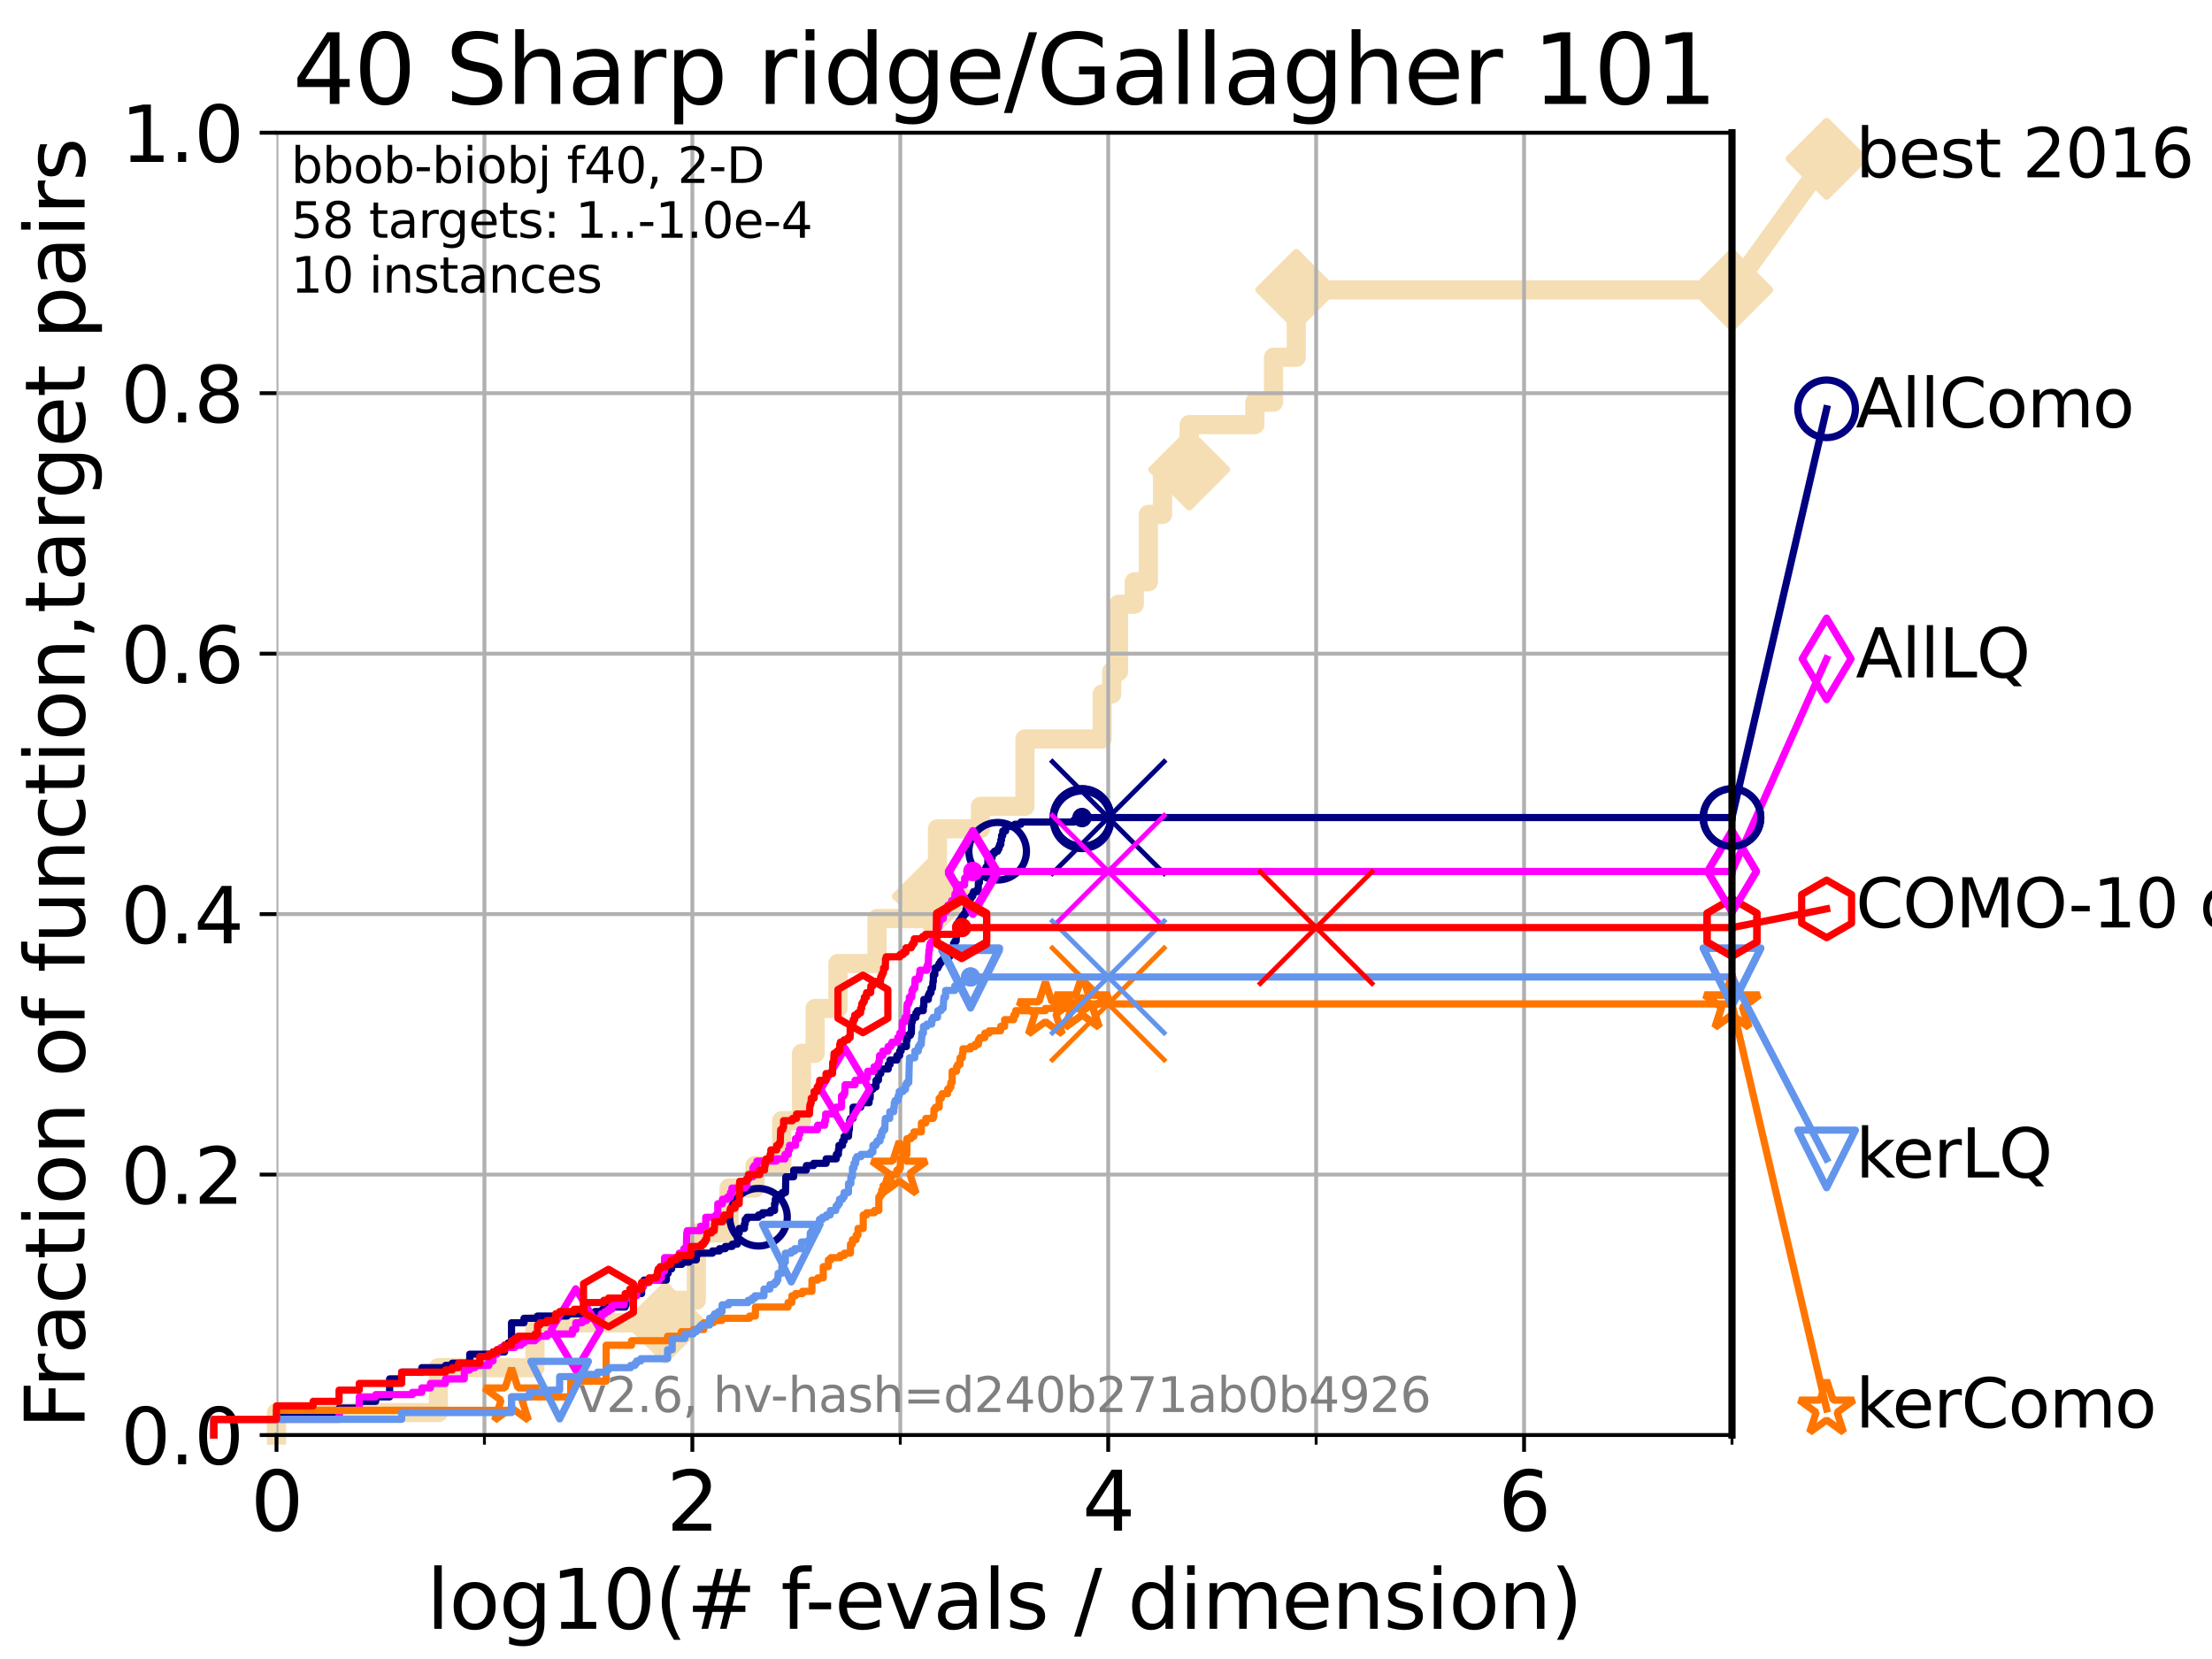 <?xml version="1.0" encoding="utf-8" standalone="no"?>
<!DOCTYPE svg PUBLIC "-//W3C//DTD SVG 1.1//EN"
  "http://www.w3.org/Graphics/SVG/1.1/DTD/svg11.dtd">
<svg xmlns:xlink="http://www.w3.org/1999/xlink" width="460.8pt" height="345.6pt" viewBox="0 0 460.8 345.6" xmlns="http://www.w3.org/2000/svg" version="1.1">
 <defs>
  <style type="text/css">*{stroke-linejoin: round; stroke-linecap: butt}</style>
 </defs>
 <g id="figure_1">
  <g id="patch_1">
   <path d="M 0 345.6 
L 460.8 345.6 
L 460.8 0 
L 0 0 
z
" style="fill: #ffffff"/>
  </g>
  <g id="axes_1">
   <g id="patch_2">
    <path d="M 57.6 298.944 
L 360.806 298.944 
L 360.806 27.648 
L 57.6 27.648 
z
" style="fill: #ffffff"/>
   </g>
   <g id="line2d_1">
    <path d="M 57.6 298.944 
L 57.6 294.266 
L 91.306 294.266 
L 91.306 284.911 
L 111.442 284.911 
L 111.442 275.556 
L 138.566 275.556 
L 138.566 270.879 
L 145.058 270.879 
L 145.058 256.846 
L 151.858 256.846 
L 151.858 247.491 
L 157.27 247.491 
L 157.27 242.814 
L 162.845 242.814 
L 162.845 233.459 
L 166.973 233.459 
L 166.973 219.426 
L 169.808 219.426 
L 169.808 210.071 
L 174.563 210.071 
L 174.563 200.716 
L 182.702 200.716 
L 182.702 191.361 
L 194.313 191.361 
L 194.313 186.684 
L 195.298 186.684 
L 195.298 172.651 
L 204.256 172.651 
L 204.256 167.974 
L 213.518 167.974 
L 213.518 153.941 
L 229.591 153.941 
L 229.591 144.586 
L 231.591 144.586 
L 231.591 139.908 
L 233.015 139.908 
L 233.015 125.876 
L 236.291 125.876 
L 236.291 121.198 
L 239.23 121.198 
L 239.23 107.166 
L 242.182 107.166 
L 242.182 97.811 
L 247.733 97.811 
L 247.733 88.456 
L 261.412 88.456 
L 261.412 83.778 
L 265.305 83.778 
L 265.305 74.423 
L 270.033 74.423 
L 270.033 60.391 
L 360.806 60.391 
" style="fill: none; stroke: #f5deb3; stroke-width: 4; stroke-linecap: square"/>
   </g>
   <g id="line2d_2">
    <defs>
     <path id="m24493a9582" d="M -0 7.778 
L 7.778 0 
L 0 -7.778 
L -7.778 -0 
z
" style="stroke: #f5deb3; stroke-width: 1.5; stroke-linejoin: miter"/>
    </defs>
    <g>
     <use xlink:href="#m24493a9582" x="138.566" y="275.556" style="fill: #f5deb3; stroke: #f5deb3; stroke-width: 1.5; stroke-linejoin: miter"/>
     <use xlink:href="#m24493a9582" x="194.313" y="186.684" style="fill: #f5deb3; stroke: #f5deb3; stroke-width: 1.5; stroke-linejoin: miter"/>
     <use xlink:href="#m24493a9582" x="247.733" y="97.811" style="fill: #f5deb3; stroke: #f5deb3; stroke-width: 1.5; stroke-linejoin: miter"/>
     <use xlink:href="#m24493a9582" x="270.033" y="60.391" style="fill: #f5deb3; stroke: #f5deb3; stroke-width: 1.5; stroke-linejoin: miter"/>
     <use xlink:href="#m24493a9582" x="360.806" y="60.391" style="fill: #f5deb3; stroke: #f5deb3; stroke-width: 1.5; stroke-linejoin: miter"/>
    </g>
   </g>
   <g id="line2d_3">
    <path style="fill: none; stroke: #f5deb3; stroke-width: 4; stroke-linecap: square"/>
    <g/>
   </g>
   <g id="line2d_4">
    <path d="M 360.806 60.391 
L 380.515 33.074 
" style="fill: none; stroke: #f5deb3; stroke-width: 4; stroke-linecap: square"/>
    <g>
     <use xlink:href="#m24493a9582" x="360.806" y="60.391" style="fill: #f5deb3; stroke: #f5deb3; stroke-width: 1.5; stroke-linejoin: miter"/>
     <use xlink:href="#m24493a9582" x="380.515" y="33.074" style="fill: #f5deb3; stroke: #f5deb3; stroke-width: 1.5; stroke-linejoin: miter"/>
    </g>
   </g>
   <g id="matplotlib.axis_1">
    <g id="xtick_1">
     <g id="line2d_5">
      <path d="M 57.6 298.944 
L 57.6 27.648 
" clip-path="url(#pf369c5fe7e)" style="fill: none; stroke: #b0b0b0; stroke-width: 0.8; stroke-linecap: square"/>
     </g>
     <g id="line2d_6">
      <defs>
       <path id="md10370eca8" d="M 0 0 
L 0 3.5 
" style="stroke: #000000; stroke-width: 0.8"/>
      </defs>
      <g>
       <use xlink:href="#md10370eca8" x="57.6" y="298.944" style="stroke: #000000; stroke-width: 0.8"/>
      </g>
     </g>
     <g id="text_1">
      <!-- 0 -->
      <g transform="translate(52.192 318.861) scale(0.17 -0.17)">
       <defs>
        <path id="DejaVuSans-30" d="M 2034 4250 
Q 1547 4250 1301 3770 
Q 1056 3291 1056 2328 
Q 1056 1369 1301 889 
Q 1547 409 2034 409 
Q 2525 409 2770 889 
Q 3016 1369 3016 2328 
Q 3016 3291 2770 3770 
Q 2525 4250 2034 4250 
z
M 2034 4750 
Q 2819 4750 3233 4129 
Q 3647 3509 3647 2328 
Q 3647 1150 3233 529 
Q 2819 -91 2034 -91 
Q 1250 -91 836 529 
Q 422 1150 422 2328 
Q 422 3509 836 4129 
Q 1250 4750 2034 4750 
z
" transform="scale(0.016)"/>
       </defs>
       <use xlink:href="#DejaVuSans-30"/>
      </g>
     </g>
    </g>
    <g id="xtick_2">
     <g id="line2d_7">
      <path d="M 144.23 298.944 
L 144.23 27.648 
" clip-path="url(#pf369c5fe7e)" style="fill: none; stroke: #b0b0b0; stroke-width: 0.8; stroke-linecap: square"/>
     </g>
     <g id="line2d_8">
      <g>
       <use xlink:href="#md10370eca8" x="144.23" y="298.944" style="stroke: #000000; stroke-width: 0.8"/>
      </g>
     </g>
     <g id="text_2">
      <!-- 2 -->
      <g transform="translate(138.822 318.861) scale(0.17 -0.17)">
       <defs>
        <path id="DejaVuSans-32" d="M 1228 531 
L 3431 531 
L 3431 0 
L 469 0 
L 469 531 
Q 828 903 1448 1529 
Q 2069 2156 2228 2338 
Q 2531 2678 2651 2914 
Q 2772 3150 2772 3378 
Q 2772 3750 2511 3984 
Q 2250 4219 1831 4219 
Q 1534 4219 1204 4116 
Q 875 4013 500 3803 
L 500 4441 
Q 881 4594 1212 4672 
Q 1544 4750 1819 4750 
Q 2544 4750 2975 4387 
Q 3406 4025 3406 3419 
Q 3406 3131 3298 2873 
Q 3191 2616 2906 2266 
Q 2828 2175 2409 1742 
Q 1991 1309 1228 531 
z
" transform="scale(0.016)"/>
       </defs>
       <use xlink:href="#DejaVuSans-32"/>
      </g>
     </g>
    </g>
    <g id="xtick_3">
     <g id="line2d_9">
      <path d="M 230.861 298.944 
L 230.861 27.648 
" clip-path="url(#pf369c5fe7e)" style="fill: none; stroke: #b0b0b0; stroke-width: 0.8; stroke-linecap: square"/>
     </g>
     <g id="line2d_10">
      <g>
       <use xlink:href="#md10370eca8" x="230.861" y="298.944" style="stroke: #000000; stroke-width: 0.8"/>
      </g>
     </g>
     <g id="text_3">
      <!-- 4 -->
      <g transform="translate(225.453 318.861) scale(0.17 -0.17)">
       <defs>
        <path id="DejaVuSans-34" d="M 2419 4116 
L 825 1625 
L 2419 1625 
L 2419 4116 
z
M 2253 4666 
L 3047 4666 
L 3047 1625 
L 3713 1625 
L 3713 1100 
L 3047 1100 
L 3047 0 
L 2419 0 
L 2419 1100 
L 313 1100 
L 313 1709 
L 2253 4666 
z
" transform="scale(0.016)"/>
       </defs>
       <use xlink:href="#DejaVuSans-34"/>
      </g>
     </g>
    </g>
    <g id="xtick_4">
     <g id="line2d_11">
      <path d="M 317.491 298.944 
L 317.491 27.648 
" clip-path="url(#pf369c5fe7e)" style="fill: none; stroke: #b0b0b0; stroke-width: 0.8; stroke-linecap: square"/>
     </g>
     <g id="line2d_12">
      <g>
       <use xlink:href="#md10370eca8" x="317.491" y="298.944" style="stroke: #000000; stroke-width: 0.8"/>
      </g>
     </g>
     <g id="text_4">
      <!-- 6 -->
      <g transform="translate(312.083 318.861) scale(0.17 -0.17)">
       <defs>
        <path id="DejaVuSans-36" d="M 2113 2584 
Q 1688 2584 1439 2293 
Q 1191 2003 1191 1497 
Q 1191 994 1439 701 
Q 1688 409 2113 409 
Q 2538 409 2786 701 
Q 3034 994 3034 1497 
Q 3034 2003 2786 2293 
Q 2538 2584 2113 2584 
z
M 3366 4563 
L 3366 3988 
Q 3128 4100 2886 4159 
Q 2644 4219 2406 4219 
Q 1781 4219 1451 3797 
Q 1122 3375 1075 2522 
Q 1259 2794 1537 2939 
Q 1816 3084 2150 3084 
Q 2853 3084 3261 2657 
Q 3669 2231 3669 1497 
Q 3669 778 3244 343 
Q 2819 -91 2113 -91 
Q 1303 -91 875 529 
Q 447 1150 447 2328 
Q 447 3434 972 4092 
Q 1497 4750 2381 4750 
Q 2619 4750 2861 4703 
Q 3103 4656 3366 4563 
z
" transform="scale(0.016)"/>
       </defs>
       <use xlink:href="#DejaVuSans-36"/>
      </g>
     </g>
    </g>
    <g id="xtick_5">
     <g id="line2d_13">
      <path d="M 100.915 298.944 
L 100.915 27.648 
" clip-path="url(#pf369c5fe7e)" style="fill: none; stroke: #b0b0b0; stroke-width: 0.8; stroke-linecap: square"/>
     </g>
     <g id="line2d_14">
      <defs>
       <path id="m350713da51" d="M 0 0 
L 0 2 
" style="stroke: #000000; stroke-width: 0.6"/>
      </defs>
      <g>
       <use xlink:href="#m350713da51" x="100.915" y="298.944" style="stroke: #000000; stroke-width: 0.6"/>
      </g>
     </g>
    </g>
    <g id="xtick_6">
     <g id="line2d_15">
      <path d="M 187.546 298.944 
L 187.546 27.648 
" clip-path="url(#pf369c5fe7e)" style="fill: none; stroke: #b0b0b0; stroke-width: 0.8; stroke-linecap: square"/>
     </g>
     <g id="line2d_16">
      <g>
       <use xlink:href="#m350713da51" x="187.546" y="298.944" style="stroke: #000000; stroke-width: 0.6"/>
      </g>
     </g>
    </g>
    <g id="xtick_7">
     <g id="line2d_17">
      <path d="M 274.176 298.944 
L 274.176 27.648 
" clip-path="url(#pf369c5fe7e)" style="fill: none; stroke: #b0b0b0; stroke-width: 0.8; stroke-linecap: square"/>
     </g>
     <g id="line2d_18">
      <g>
       <use xlink:href="#m350713da51" x="274.176" y="298.944" style="stroke: #000000; stroke-width: 0.6"/>
      </g>
     </g>
    </g>
    <g id="xtick_8">
     <g id="line2d_19">
      <path d="M 360.806 298.944 
L 360.806 27.648 
" clip-path="url(#pf369c5fe7e)" style="fill: none; stroke: #b0b0b0; stroke-width: 0.8; stroke-linecap: square"/>
     </g>
     <g id="line2d_20">
      <g>
       <use xlink:href="#m350713da51" x="360.806" y="298.944" style="stroke: #000000; stroke-width: 0.6"/>
      </g>
     </g>
    </g>
    <g id="text_5">
     <!-- log10(# f-evals / dimension) -->
     <g transform="translate(88.823 339.314) scale(0.17 -0.17)">
      <defs>
       <path id="DejaVuSans-6c" d="M 603 4863 
L 1178 4863 
L 1178 0 
L 603 0 
L 603 4863 
z
" transform="scale(0.016)"/>
       <path id="DejaVuSans-6f" d="M 1959 3097 
Q 1497 3097 1228 2736 
Q 959 2375 959 1747 
Q 959 1119 1226 758 
Q 1494 397 1959 397 
Q 2419 397 2687 759 
Q 2956 1122 2956 1747 
Q 2956 2369 2687 2733 
Q 2419 3097 1959 3097 
z
M 1959 3584 
Q 2709 3584 3137 3096 
Q 3566 2609 3566 1747 
Q 3566 888 3137 398 
Q 2709 -91 1959 -91 
Q 1206 -91 779 398 
Q 353 888 353 1747 
Q 353 2609 779 3096 
Q 1206 3584 1959 3584 
z
" transform="scale(0.016)"/>
       <path id="DejaVuSans-67" d="M 2906 1791 
Q 2906 2416 2648 2759 
Q 2391 3103 1925 3103 
Q 1463 3103 1205 2759 
Q 947 2416 947 1791 
Q 947 1169 1205 825 
Q 1463 481 1925 481 
Q 2391 481 2648 825 
Q 2906 1169 2906 1791 
z
M 3481 434 
Q 3481 -459 3084 -895 
Q 2688 -1331 1869 -1331 
Q 1566 -1331 1297 -1286 
Q 1028 -1241 775 -1147 
L 775 -588 
Q 1028 -725 1275 -790 
Q 1522 -856 1778 -856 
Q 2344 -856 2625 -561 
Q 2906 -266 2906 331 
L 2906 616 
Q 2728 306 2450 153 
Q 2172 0 1784 0 
Q 1141 0 747 490 
Q 353 981 353 1791 
Q 353 2603 747 3093 
Q 1141 3584 1784 3584 
Q 2172 3584 2450 3431 
Q 2728 3278 2906 2969 
L 2906 3500 
L 3481 3500 
L 3481 434 
z
" transform="scale(0.016)"/>
       <path id="DejaVuSans-31" d="M 794 531 
L 1825 531 
L 1825 4091 
L 703 3866 
L 703 4441 
L 1819 4666 
L 2450 4666 
L 2450 531 
L 3481 531 
L 3481 0 
L 794 0 
L 794 531 
z
" transform="scale(0.016)"/>
       <path id="DejaVuSans-28" d="M 1984 4856 
Q 1566 4138 1362 3434 
Q 1159 2731 1159 2009 
Q 1159 1288 1364 580 
Q 1569 -128 1984 -844 
L 1484 -844 
Q 1016 -109 783 600 
Q 550 1309 550 2009 
Q 550 2706 781 3412 
Q 1013 4119 1484 4856 
L 1984 4856 
z
" transform="scale(0.016)"/>
       <path id="DejaVuSans-23" d="M 3272 2816 
L 2363 2816 
L 2100 1772 
L 3016 1772 
L 3272 2816 
z
M 2803 4594 
L 2478 3297 
L 3391 3297 
L 3719 4594 
L 4219 4594 
L 3897 3297 
L 4872 3297 
L 4872 2816 
L 3775 2816 
L 3519 1772 
L 4513 1772 
L 4513 1294 
L 3397 1294 
L 3072 0 
L 2572 0 
L 2894 1294 
L 1978 1294 
L 1656 0 
L 1153 0 
L 1478 1294 
L 494 1294 
L 494 1772 
L 1594 1772 
L 1856 2816 
L 850 2816 
L 850 3297 
L 1978 3297 
L 2297 4594 
L 2803 4594 
z
" transform="scale(0.016)"/>
       <path id="DejaVuSans-20" transform="scale(0.016)"/>
       <path id="DejaVuSans-66" d="M 2375 4863 
L 2375 4384 
L 1825 4384 
Q 1516 4384 1395 4259 
Q 1275 4134 1275 3809 
L 1275 3500 
L 2222 3500 
L 2222 3053 
L 1275 3053 
L 1275 0 
L 697 0 
L 697 3053 
L 147 3053 
L 147 3500 
L 697 3500 
L 697 3744 
Q 697 4328 969 4595 
Q 1241 4863 1831 4863 
L 2375 4863 
z
" transform="scale(0.016)"/>
       <path id="DejaVuSans-2d" d="M 313 2009 
L 1997 2009 
L 1997 1497 
L 313 1497 
L 313 2009 
z
" transform="scale(0.016)"/>
       <path id="DejaVuSans-65" d="M 3597 1894 
L 3597 1613 
L 953 1613 
Q 991 1019 1311 708 
Q 1631 397 2203 397 
Q 2534 397 2845 478 
Q 3156 559 3463 722 
L 3463 178 
Q 3153 47 2828 -22 
Q 2503 -91 2169 -91 
Q 1331 -91 842 396 
Q 353 884 353 1716 
Q 353 2575 817 3079 
Q 1281 3584 2069 3584 
Q 2775 3584 3186 3129 
Q 3597 2675 3597 1894 
z
M 3022 2063 
Q 3016 2534 2758 2815 
Q 2500 3097 2075 3097 
Q 1594 3097 1305 2825 
Q 1016 2553 972 2059 
L 3022 2063 
z
" transform="scale(0.016)"/>
       <path id="DejaVuSans-76" d="M 191 3500 
L 800 3500 
L 1894 563 
L 2988 3500 
L 3597 3500 
L 2284 0 
L 1503 0 
L 191 3500 
z
" transform="scale(0.016)"/>
       <path id="DejaVuSans-61" d="M 2194 1759 
Q 1497 1759 1228 1600 
Q 959 1441 959 1056 
Q 959 750 1161 570 
Q 1363 391 1709 391 
Q 2188 391 2477 730 
Q 2766 1069 2766 1631 
L 2766 1759 
L 2194 1759 
z
M 3341 1997 
L 3341 0 
L 2766 0 
L 2766 531 
Q 2569 213 2275 61 
Q 1981 -91 1556 -91 
Q 1019 -91 701 211 
Q 384 513 384 1019 
Q 384 1609 779 1909 
Q 1175 2209 1959 2209 
L 2766 2209 
L 2766 2266 
Q 2766 2663 2505 2880 
Q 2244 3097 1772 3097 
Q 1472 3097 1187 3025 
Q 903 2953 641 2809 
L 641 3341 
Q 956 3463 1253 3523 
Q 1550 3584 1831 3584 
Q 2591 3584 2966 3190 
Q 3341 2797 3341 1997 
z
" transform="scale(0.016)"/>
       <path id="DejaVuSans-73" d="M 2834 3397 
L 2834 2853 
Q 2591 2978 2328 3040 
Q 2066 3103 1784 3103 
Q 1356 3103 1142 2972 
Q 928 2841 928 2578 
Q 928 2378 1081 2264 
Q 1234 2150 1697 2047 
L 1894 2003 
Q 2506 1872 2764 1633 
Q 3022 1394 3022 966 
Q 3022 478 2636 193 
Q 2250 -91 1575 -91 
Q 1294 -91 989 -36 
Q 684 19 347 128 
L 347 722 
Q 666 556 975 473 
Q 1284 391 1588 391 
Q 1994 391 2212 530 
Q 2431 669 2431 922 
Q 2431 1156 2273 1281 
Q 2116 1406 1581 1522 
L 1381 1569 
Q 847 1681 609 1914 
Q 372 2147 372 2553 
Q 372 3047 722 3315 
Q 1072 3584 1716 3584 
Q 2034 3584 2315 3537 
Q 2597 3491 2834 3397 
z
" transform="scale(0.016)"/>
       <path id="DejaVuSans-2f" d="M 1625 4666 
L 2156 4666 
L 531 -594 
L 0 -594 
L 1625 4666 
z
" transform="scale(0.016)"/>
       <path id="DejaVuSans-64" d="M 2906 2969 
L 2906 4863 
L 3481 4863 
L 3481 0 
L 2906 0 
L 2906 525 
Q 2725 213 2448 61 
Q 2172 -91 1784 -91 
Q 1150 -91 751 415 
Q 353 922 353 1747 
Q 353 2572 751 3078 
Q 1150 3584 1784 3584 
Q 2172 3584 2448 3432 
Q 2725 3281 2906 2969 
z
M 947 1747 
Q 947 1113 1208 752 
Q 1469 391 1925 391 
Q 2381 391 2643 752 
Q 2906 1113 2906 1747 
Q 2906 2381 2643 2742 
Q 2381 3103 1925 3103 
Q 1469 3103 1208 2742 
Q 947 2381 947 1747 
z
" transform="scale(0.016)"/>
       <path id="DejaVuSans-69" d="M 603 3500 
L 1178 3500 
L 1178 0 
L 603 0 
L 603 3500 
z
M 603 4863 
L 1178 4863 
L 1178 4134 
L 603 4134 
L 603 4863 
z
" transform="scale(0.016)"/>
       <path id="DejaVuSans-6d" d="M 3328 2828 
Q 3544 3216 3844 3400 
Q 4144 3584 4550 3584 
Q 5097 3584 5394 3201 
Q 5691 2819 5691 2113 
L 5691 0 
L 5113 0 
L 5113 2094 
Q 5113 2597 4934 2840 
Q 4756 3084 4391 3084 
Q 3944 3084 3684 2787 
Q 3425 2491 3425 1978 
L 3425 0 
L 2847 0 
L 2847 2094 
Q 2847 2600 2669 2842 
Q 2491 3084 2119 3084 
Q 1678 3084 1418 2786 
Q 1159 2488 1159 1978 
L 1159 0 
L 581 0 
L 581 3500 
L 1159 3500 
L 1159 2956 
Q 1356 3278 1631 3431 
Q 1906 3584 2284 3584 
Q 2666 3584 2933 3390 
Q 3200 3197 3328 2828 
z
" transform="scale(0.016)"/>
       <path id="DejaVuSans-6e" d="M 3513 2113 
L 3513 0 
L 2938 0 
L 2938 2094 
Q 2938 2591 2744 2837 
Q 2550 3084 2163 3084 
Q 1697 3084 1428 2787 
Q 1159 2491 1159 1978 
L 1159 0 
L 581 0 
L 581 3500 
L 1159 3500 
L 1159 2956 
Q 1366 3272 1645 3428 
Q 1925 3584 2291 3584 
Q 2894 3584 3203 3211 
Q 3513 2838 3513 2113 
z
" transform="scale(0.016)"/>
       <path id="DejaVuSans-29" d="M 513 4856 
L 1013 4856 
Q 1481 4119 1714 3412 
Q 1947 2706 1947 2009 
Q 1947 1309 1714 600 
Q 1481 -109 1013 -844 
L 513 -844 
Q 928 -128 1133 580 
Q 1338 1288 1338 2009 
Q 1338 2731 1133 3434 
Q 928 4138 513 4856 
z
" transform="scale(0.016)"/>
      </defs>
      <use xlink:href="#DejaVuSans-6c"/>
      <use xlink:href="#DejaVuSans-6f" x="27.783"/>
      <use xlink:href="#DejaVuSans-67" x="88.965"/>
      <use xlink:href="#DejaVuSans-31" x="152.441"/>
      <use xlink:href="#DejaVuSans-30" x="216.064"/>
      <use xlink:href="#DejaVuSans-28" x="279.688"/>
      <use xlink:href="#DejaVuSans-23" x="318.701"/>
      <use xlink:href="#DejaVuSans-20" x="402.49"/>
      <use xlink:href="#DejaVuSans-66" x="434.277"/>
      <use xlink:href="#DejaVuSans-2d" x="463.982"/>
      <use xlink:href="#DejaVuSans-65" x="500.066"/>
      <use xlink:href="#DejaVuSans-76" x="561.59"/>
      <use xlink:href="#DejaVuSans-61" x="620.77"/>
      <use xlink:href="#DejaVuSans-6c" x="682.049"/>
      <use xlink:href="#DejaVuSans-73" x="709.832"/>
      <use xlink:href="#DejaVuSans-20" x="761.932"/>
      <use xlink:href="#DejaVuSans-2f" x="793.719"/>
      <use xlink:href="#DejaVuSans-20" x="827.41"/>
      <use xlink:href="#DejaVuSans-64" x="859.197"/>
      <use xlink:href="#DejaVuSans-69" x="922.674"/>
      <use xlink:href="#DejaVuSans-6d" x="950.457"/>
      <use xlink:href="#DejaVuSans-65" x="1047.869"/>
      <use xlink:href="#DejaVuSans-6e" x="1109.393"/>
      <use xlink:href="#DejaVuSans-73" x="1172.771"/>
      <use xlink:href="#DejaVuSans-69" x="1224.871"/>
      <use xlink:href="#DejaVuSans-6f" x="1252.654"/>
      <use xlink:href="#DejaVuSans-6e" x="1313.836"/>
      <use xlink:href="#DejaVuSans-29" x="1377.215"/>
     </g>
    </g>
   </g>
   <g id="matplotlib.axis_2">
    <g id="ytick_1">
     <g id="line2d_21">
      <path d="M 57.6 298.944 
L 360.806 298.944 
" clip-path="url(#pf369c5fe7e)" style="fill: none; stroke: #b0b0b0; stroke-width: 0.8; stroke-linecap: square"/>
     </g>
     <g id="line2d_22">
      <defs>
       <path id="m5dded6144a" d="M 0 0 
L -3.5 0 
" style="stroke: #000000; stroke-width: 0.8"/>
      </defs>
      <g>
       <use xlink:href="#m5dded6144a" x="57.6" y="298.944" style="stroke: #000000; stroke-width: 0.8"/>
      </g>
     </g>
     <g id="text_6">
      <!-- 0.0 -->
      <g transform="translate(25.155 305.023) scale(0.16 -0.16)">
       <defs>
        <path id="DejaVuSans-2e" d="M 684 794 
L 1344 794 
L 1344 0 
L 684 0 
L 684 794 
z
" transform="scale(0.016)"/>
       </defs>
       <use xlink:href="#DejaVuSans-30"/>
       <use xlink:href="#DejaVuSans-2e" x="63.623"/>
       <use xlink:href="#DejaVuSans-30" x="95.41"/>
      </g>
     </g>
    </g>
    <g id="ytick_2">
     <g id="line2d_23">
      <path d="M 57.6 244.685 
L 360.806 244.685 
" clip-path="url(#pf369c5fe7e)" style="fill: none; stroke: #b0b0b0; stroke-width: 0.8; stroke-linecap: square"/>
     </g>
     <g id="line2d_24">
      <g>
       <use xlink:href="#m5dded6144a" x="57.6" y="244.685" style="stroke: #000000; stroke-width: 0.8"/>
      </g>
     </g>
     <g id="text_7">
      <!-- 0.2 -->
      <g transform="translate(25.155 250.764) scale(0.16 -0.16)">
       <use xlink:href="#DejaVuSans-30"/>
       <use xlink:href="#DejaVuSans-2e" x="63.623"/>
       <use xlink:href="#DejaVuSans-32" x="95.41"/>
      </g>
     </g>
    </g>
    <g id="ytick_3">
     <g id="line2d_25">
      <path d="M 57.6 190.426 
L 360.806 190.426 
" clip-path="url(#pf369c5fe7e)" style="fill: none; stroke: #b0b0b0; stroke-width: 0.8; stroke-linecap: square"/>
     </g>
     <g id="line2d_26">
      <g>
       <use xlink:href="#m5dded6144a" x="57.6" y="190.426" style="stroke: #000000; stroke-width: 0.8"/>
      </g>
     </g>
     <g id="text_8">
      <!-- 0.4 -->
      <g transform="translate(25.155 196.504) scale(0.16 -0.16)">
       <use xlink:href="#DejaVuSans-30"/>
       <use xlink:href="#DejaVuSans-2e" x="63.623"/>
       <use xlink:href="#DejaVuSans-34" x="95.41"/>
      </g>
     </g>
    </g>
    <g id="ytick_4">
     <g id="line2d_27">
      <path d="M 57.6 136.166 
L 360.806 136.166 
" clip-path="url(#pf369c5fe7e)" style="fill: none; stroke: #b0b0b0; stroke-width: 0.8; stroke-linecap: square"/>
     </g>
     <g id="line2d_28">
      <g>
       <use xlink:href="#m5dded6144a" x="57.6" y="136.166" style="stroke: #000000; stroke-width: 0.8"/>
      </g>
     </g>
     <g id="text_9">
      <!-- 0.6 -->
      <g transform="translate(25.155 142.245) scale(0.16 -0.16)">
       <use xlink:href="#DejaVuSans-30"/>
       <use xlink:href="#DejaVuSans-2e" x="63.623"/>
       <use xlink:href="#DejaVuSans-36" x="95.41"/>
      </g>
     </g>
    </g>
    <g id="ytick_5">
     <g id="line2d_29">
      <path d="M 57.6 81.907 
L 360.806 81.907 
" clip-path="url(#pf369c5fe7e)" style="fill: none; stroke: #b0b0b0; stroke-width: 0.8; stroke-linecap: square"/>
     </g>
     <g id="line2d_30">
      <g>
       <use xlink:href="#m5dded6144a" x="57.6" y="81.907" style="stroke: #000000; stroke-width: 0.8"/>
      </g>
     </g>
     <g id="text_10">
      <!-- 0.8 -->
      <g transform="translate(25.155 87.986) scale(0.16 -0.16)">
       <defs>
        <path id="DejaVuSans-38" d="M 2034 2216 
Q 1584 2216 1326 1975 
Q 1069 1734 1069 1313 
Q 1069 891 1326 650 
Q 1584 409 2034 409 
Q 2484 409 2743 651 
Q 3003 894 3003 1313 
Q 3003 1734 2745 1975 
Q 2488 2216 2034 2216 
z
M 1403 2484 
Q 997 2584 770 2862 
Q 544 3141 544 3541 
Q 544 4100 942 4425 
Q 1341 4750 2034 4750 
Q 2731 4750 3128 4425 
Q 3525 4100 3525 3541 
Q 3525 3141 3298 2862 
Q 3072 2584 2669 2484 
Q 3125 2378 3379 2068 
Q 3634 1759 3634 1313 
Q 3634 634 3220 271 
Q 2806 -91 2034 -91 
Q 1263 -91 848 271 
Q 434 634 434 1313 
Q 434 1759 690 2068 
Q 947 2378 1403 2484 
z
M 1172 3481 
Q 1172 3119 1398 2916 
Q 1625 2713 2034 2713 
Q 2441 2713 2670 2916 
Q 2900 3119 2900 3481 
Q 2900 3844 2670 4047 
Q 2441 4250 2034 4250 
Q 1625 4250 1398 4047 
Q 1172 3844 1172 3481 
z
" transform="scale(0.016)"/>
       </defs>
       <use xlink:href="#DejaVuSans-30"/>
       <use xlink:href="#DejaVuSans-2e" x="63.623"/>
       <use xlink:href="#DejaVuSans-38" x="95.41"/>
      </g>
     </g>
    </g>
    <g id="ytick_6">
     <g id="line2d_31">
      <path d="M 57.6 27.648 
L 360.806 27.648 
" clip-path="url(#pf369c5fe7e)" style="fill: none; stroke: #b0b0b0; stroke-width: 0.8; stroke-linecap: square"/>
     </g>
     <g id="line2d_32">
      <g>
       <use xlink:href="#m5dded6144a" x="57.6" y="27.648" style="stroke: #000000; stroke-width: 0.8"/>
      </g>
     </g>
     <g id="text_11">
      <!-- 1.0 -->
      <g transform="translate(25.155 33.727) scale(0.16 -0.16)">
       <use xlink:href="#DejaVuSans-31"/>
       <use xlink:href="#DejaVuSans-2e" x="63.623"/>
       <use xlink:href="#DejaVuSans-30" x="95.41"/>
      </g>
     </g>
    </g>
    <g id="text_12">
     <!-- Fraction of function,target pairs -->
     <g transform="translate(17.62 297.681) rotate(-90) scale(0.17 -0.17)">
      <defs>
       <path id="DejaVuSans-46" d="M 628 4666 
L 3309 4666 
L 3309 4134 
L 1259 4134 
L 1259 2759 
L 3109 2759 
L 3109 2228 
L 1259 2228 
L 1259 0 
L 628 0 
L 628 4666 
z
" transform="scale(0.016)"/>
       <path id="DejaVuSans-72" d="M 2631 2963 
Q 2534 3019 2420 3045 
Q 2306 3072 2169 3072 
Q 1681 3072 1420 2755 
Q 1159 2438 1159 1844 
L 1159 0 
L 581 0 
L 581 3500 
L 1159 3500 
L 1159 2956 
Q 1341 3275 1631 3429 
Q 1922 3584 2338 3584 
Q 2397 3584 2469 3576 
Q 2541 3569 2628 3553 
L 2631 2963 
z
" transform="scale(0.016)"/>
       <path id="DejaVuSans-63" d="M 3122 3366 
L 3122 2828 
Q 2878 2963 2633 3030 
Q 2388 3097 2138 3097 
Q 1578 3097 1268 2742 
Q 959 2388 959 1747 
Q 959 1106 1268 751 
Q 1578 397 2138 397 
Q 2388 397 2633 464 
Q 2878 531 3122 666 
L 3122 134 
Q 2881 22 2623 -34 
Q 2366 -91 2075 -91 
Q 1284 -91 818 406 
Q 353 903 353 1747 
Q 353 2603 823 3093 
Q 1294 3584 2113 3584 
Q 2378 3584 2631 3529 
Q 2884 3475 3122 3366 
z
" transform="scale(0.016)"/>
       <path id="DejaVuSans-74" d="M 1172 4494 
L 1172 3500 
L 2356 3500 
L 2356 3053 
L 1172 3053 
L 1172 1153 
Q 1172 725 1289 603 
Q 1406 481 1766 481 
L 2356 481 
L 2356 0 
L 1766 0 
Q 1100 0 847 248 
Q 594 497 594 1153 
L 594 3053 
L 172 3053 
L 172 3500 
L 594 3500 
L 594 4494 
L 1172 4494 
z
" transform="scale(0.016)"/>
       <path id="DejaVuSans-75" d="M 544 1381 
L 544 3500 
L 1119 3500 
L 1119 1403 
Q 1119 906 1312 657 
Q 1506 409 1894 409 
Q 2359 409 2629 706 
Q 2900 1003 2900 1516 
L 2900 3500 
L 3475 3500 
L 3475 0 
L 2900 0 
L 2900 538 
Q 2691 219 2414 64 
Q 2138 -91 1772 -91 
Q 1169 -91 856 284 
Q 544 659 544 1381 
z
M 1991 3584 
L 1991 3584 
z
" transform="scale(0.016)"/>
       <path id="DejaVuSans-2c" d="M 750 794 
L 1409 794 
L 1409 256 
L 897 -744 
L 494 -744 
L 750 256 
L 750 794 
z
" transform="scale(0.016)"/>
       <path id="DejaVuSans-70" d="M 1159 525 
L 1159 -1331 
L 581 -1331 
L 581 3500 
L 1159 3500 
L 1159 2969 
Q 1341 3281 1617 3432 
Q 1894 3584 2278 3584 
Q 2916 3584 3314 3078 
Q 3713 2572 3713 1747 
Q 3713 922 3314 415 
Q 2916 -91 2278 -91 
Q 1894 -91 1617 61 
Q 1341 213 1159 525 
z
M 3116 1747 
Q 3116 2381 2855 2742 
Q 2594 3103 2138 3103 
Q 1681 3103 1420 2742 
Q 1159 2381 1159 1747 
Q 1159 1113 1420 752 
Q 1681 391 2138 391 
Q 2594 391 2855 752 
Q 3116 1113 3116 1747 
z
" transform="scale(0.016)"/>
      </defs>
      <use xlink:href="#DejaVuSans-46"/>
      <use xlink:href="#DejaVuSans-72" x="50.27"/>
      <use xlink:href="#DejaVuSans-61" x="91.383"/>
      <use xlink:href="#DejaVuSans-63" x="152.662"/>
      <use xlink:href="#DejaVuSans-74" x="207.643"/>
      <use xlink:href="#DejaVuSans-69" x="246.852"/>
      <use xlink:href="#DejaVuSans-6f" x="274.635"/>
      <use xlink:href="#DejaVuSans-6e" x="335.816"/>
      <use xlink:href="#DejaVuSans-20" x="399.195"/>
      <use xlink:href="#DejaVuSans-6f" x="430.982"/>
      <use xlink:href="#DejaVuSans-66" x="492.164"/>
      <use xlink:href="#DejaVuSans-20" x="527.369"/>
      <use xlink:href="#DejaVuSans-66" x="559.156"/>
      <use xlink:href="#DejaVuSans-75" x="594.361"/>
      <use xlink:href="#DejaVuSans-6e" x="657.74"/>
      <use xlink:href="#DejaVuSans-63" x="721.119"/>
      <use xlink:href="#DejaVuSans-74" x="776.1"/>
      <use xlink:href="#DejaVuSans-69" x="815.309"/>
      <use xlink:href="#DejaVuSans-6f" x="843.092"/>
      <use xlink:href="#DejaVuSans-6e" x="904.273"/>
      <use xlink:href="#DejaVuSans-2c" x="967.652"/>
      <use xlink:href="#DejaVuSans-74" x="999.439"/>
      <use xlink:href="#DejaVuSans-61" x="1038.648"/>
      <use xlink:href="#DejaVuSans-72" x="1099.928"/>
      <use xlink:href="#DejaVuSans-67" x="1139.291"/>
      <use xlink:href="#DejaVuSans-65" x="1202.768"/>
      <use xlink:href="#DejaVuSans-74" x="1264.291"/>
      <use xlink:href="#DejaVuSans-20" x="1303.5"/>
      <use xlink:href="#DejaVuSans-70" x="1335.287"/>
      <use xlink:href="#DejaVuSans-61" x="1398.764"/>
      <use xlink:href="#DejaVuSans-69" x="1460.043"/>
      <use xlink:href="#DejaVuSans-72" x="1487.826"/>
      <use xlink:href="#DejaVuSans-73" x="1528.939"/>
     </g>
    </g>
   </g>
   <g id="line2d_33">
    <defs>
     <path id="mcc0f93ddb8" d="M 0 1.5 
C 0.398 1.5 0.779 1.342 1.061 1.061 
C 1.342 0.779 1.5 0.398 1.5 0 
C 1.5 -0.398 1.342 -0.779 1.061 -1.061 
C 0.779 -1.342 0.398 -1.5 0 -1.5 
C -0.398 -1.5 -0.779 -1.342 -1.061 -1.061 
C -1.342 -0.779 -1.5 -0.398 -1.5 0 
C -1.5 0.398 -1.342 0.779 -1.061 1.061 
C -0.779 1.342 -0.398 1.5 0 1.5 
z
" style="stroke: #f5deb3"/>
    </defs>
    <g>
     <use xlink:href="#mcc0f93ddb8" x="270.033" y="60.391" style="fill: #f5deb3; stroke: #f5deb3"/>
     <use xlink:href="#mcc0f93ddb8" x="270.033" y="60.391" style="fill: #f5deb3; stroke: #f5deb3"/>
    </g>
   </g>
   <g id="line2d_34">
    <defs>
     <path id="m1956eeb3f4" d="M 0 1.5 
C 0.398 1.5 0.779 1.342 1.061 1.061 
C 1.342 0.779 1.5 0.398 1.5 0 
C 1.5 -0.398 1.342 -0.779 1.061 -1.061 
C 0.779 -1.342 0.398 -1.5 0 -1.5 
C -0.398 -1.5 -0.779 -1.342 -1.061 -1.061 
C -1.342 -0.779 -1.5 -0.398 -1.5 0 
C -1.5 0.398 -1.342 0.779 -1.061 1.061 
C -0.779 1.342 -0.398 1.5 0 1.5 
z
" style="stroke: #000080"/>
    </defs>
    <g>
     <use xlink:href="#m1956eeb3f4" x="225.408" y="170.312" style="fill: #000080; stroke: #000080"/>
     <use xlink:href="#m1956eeb3f4" x="225.408" y="170.312" style="fill: #000080; stroke: #000080"/>
    </g>
   </g>
   <g id="line2d_35">
    <path d="M 44.561 298.944 
L 44.561 295.67 
L 57.6 295.67 
L 57.6 295.202 
L 65.227 295.202 
L 65.227 294.734 
L 70.639 294.734 
L 70.639 293.331 
L 74.837 293.331 
L 74.837 291.928 
L 78.267 291.928 
L 78.267 290.992 
L 81.166 290.992 
L 81.166 287.25 
L 83.678 287.25 
L 83.678 285.847 
L 87.876 285.847 
L 87.876 284.911 
L 92.812 284.911 
L 92.812 284.444 
L 94.206 284.444 
L 94.206 283.976 
L 97.858 283.976 
L 97.858 282.105 
L 102.708 282.105 
L 102.708 281.637 
L 105.113 281.637 
L 105.113 280.234 
L 105.851 280.234 
L 105.851 279.766 
L 106.561 279.766 
L 106.561 275.556 
L 109.159 275.556 
L 109.159 274.621 
L 111.972 274.621 
L 111.972 274.153 
L 118.152 274.153 
L 118.152 273.685 
L 123.936 273.685 
L 123.936 273.218 
L 125.527 273.218 
L 125.527 272.75 
L 126.517 272.75 
L 126.517 272.282 
L 130.226 272.282 
L 130.226 271.814 
L 130.423 271.814 
L 130.423 269.943 
L 131.002 269.943 
L 131.002 269.476 
L 133.656 269.476 
L 133.656 268.072 
L 133.983 268.072 
L 133.983 267.605 
L 134.145 267.605 
L 134.145 266.669 
L 138.819 266.669 
L 138.819 265.266 
L 139.191 265.266 
L 139.191 264.33 
L 139.915 264.33 
L 139.915 263.395 
L 142.038 263.395 
L 142.038 262.927 
L 143.56 262.927 
L 143.56 262.459 
L 145.058 262.459 
L 145.058 261.524 
L 145.238 261.524 
L 145.238 261.056 
L 148.428 261.056 
L 148.428 260.588 
L 149.876 260.588 
L 149.876 260.121 
L 151.09 260.121 
L 151.09 259.653 
L 152.535 259.653 
L 152.535 259.185 
L 153.594 259.185 
L 153.651 256.846 
L 153.99 256.846 
L 153.99 255.911 
L 155.077 255.911 
L 155.077 254.975 
L 155.235 254.975 
L 155.235 254.04 
L 155.599 254.04 
L 155.599 253.572 
L 158.007 253.572 
L 158.007 253.104 
L 158.848 253.104 
L 158.848 252.637 
L 160.542 252.637 
L 160.542 252.169 
L 161.354 252.169 
L 161.354 250.766 
L 161.505 250.766 
L 161.505 249.83 
L 161.729 249.83 
L 161.729 248.895 
L 162.95 248.895 
L 162.95 248.427 
L 163.633 248.427 
L 163.7 245.153 
L 165.331 245.153 
L 165.331 243.749 
L 167.984 243.749 
L 167.984 242.814 
L 169.492 242.814 
L 169.492 242.346 
L 172.102 242.346 
L 172.102 241.411 
L 174.222 241.411 
L 174.222 240.475 
L 174.656 240.475 
L 174.656 239.54 
L 174.768 239.54 
L 174.768 238.604 
L 175.514 238.604 
L 175.514 237.669 
L 175.849 237.669 
L 175.849 236.733 
L 176.756 236.733 
L 176.855 235.33 
L 176.938 235.33 
L 176.988 233.459 
L 177.168 233.459 
L 177.168 232.991 
L 177.715 232.991 
L 177.715 230.652 
L 179.297 230.652 
L 179.297 230.184 
L 179.456 230.184 
L 179.456 229.717 
L 181.05 229.717 
L 181.05 228.781 
L 181.261 228.781 
L 181.314 226.91 
L 181.856 226.91 
L 181.856 226.442 
L 182.482 226.442 
L 182.482 225.039 
L 182.992 225.039 
L 183.028 223.636 
L 183.477 223.636 
L 183.477 222.7 
L 185.034 222.7 
L 185.034 221.765 
L 185.406 221.765 
L 185.406 220.829 
L 186.836 220.829 
L 186.836 219.894 
L 187.423 219.894 
L 187.423 218.958 
L 187.723 218.958 
L 187.723 218.023 
L 188.827 218.023 
L 188.827 216.62 
L 189.002 216.62 
L 189.002 215.684 
L 189.644 215.684 
L 189.644 215.216 
L 189.853 215.216 
L 189.911 212.878 
L 190.06 212.878 
L 190.06 211.942 
L 190.802 211.942 
L 190.802 211.007 
L 191.1 211.007 
L 191.1 210.539 
L 192.336 210.539 
L 192.336 209.603 
L 192.452 209.603 
L 192.452 208.2 
L 193.392 208.2 
L 193.392 207.265 
L 193.618 207.265 
L 193.618 206.797 
L 193.949 206.797 
L 193.949 205.861 
L 194.254 205.861 
L 194.359 204.458 
L 194.431 204.458 
L 194.431 203.055 
L 194.742 203.055 
L 194.761 201.652 
L 195.391 201.652 
L 195.391 201.184 
L 195.619 201.184 
L 195.619 200.716 
L 195.935 200.716 
L 195.935 200.248 
L 196.381 200.248 
L 196.381 199.781 
L 197.5 199.781 
L 197.5 199.313 
L 197.819 199.313 
L 197.819 198.845 
L 198.105 198.845 
L 198.148 197.442 
L 198.66 197.442 
L 198.66 196.506 
L 198.924 196.506 
L 198.924 196.039 
L 199.179 196.039 
L 199.255 194.635 
L 199.451 194.635 
L 199.451 193.7 
L 199.61 193.7 
L 199.61 193.232 
L 199.743 193.232 
L 199.763 191.829 
L 200.133 191.829 
L 200.133 191.361 
L 200.4 191.361 
L 200.4 190.893 
L 200.758 190.893 
L 200.758 190.426 
L 201.141 190.426 
L 201.214 189.49 
L 201.399 189.49 
L 201.399 188.555 
L 201.774 188.555 
L 201.814 187.151 
L 202.313 187.151 
L 202.313 186.684 
L 202.637 186.684 
L 202.637 186.216 
L 202.788 186.216 
L 202.788 185.748 
L 203.586 185.748 
L 203.586 185.28 
L 203.794 185.28 
L 203.814 183.877 
L 204.03 183.877 
L 204.03 182.942 
L 204.244 182.942 
L 204.244 182.474 
L 204.843 182.474 
L 204.902 181.538 
L 205.214 181.538 
L 205.214 181.071 
L 205.43 181.071 
L 205.43 180.603 
L 205.793 180.603 
L 205.793 179.2 
L 206.188 179.2 
L 206.188 178.732 
L 206.668 178.732 
L 206.668 177.796 
L 207.165 177.796 
L 207.165 177.329 
L 207.832 177.329 
L 207.832 176.861 
L 208.083 176.861 
L 208.083 176.393 
L 208.234 176.393 
L 208.234 175.925 
L 208.489 175.925 
L 208.489 174.99 
L 208.646 174.99 
L 208.646 174.054 
L 208.89 174.054 
L 208.89 173.119 
L 209.485 173.119 
L 209.485 172.183 
L 211.381 172.183 
L 211.381 171.716 
L 212.669 171.716 
L 212.669 171.248 
L 223.746 171.248 
L 223.746 170.78 
L 225.408 170.78 
L 225.408 170.312 
L 360.806 170.312 
L 360.806 170.312 
" style="fill: none; stroke: #000080; stroke-width: 1.5; stroke-linecap: square"/>
   </g>
   <g id="line2d_36">
    <defs>
     <path id="mda75a1ea16" d="M 0 6 
C 1.591 6 3.117 5.368 4.243 4.243 
C 5.368 3.117 6 1.591 6 0 
C 6 -1.591 5.368 -3.117 4.243 -4.243 
C 3.117 -5.368 1.591 -6 0 -6 
C -1.591 -6 -3.117 -5.368 -4.243 -4.243 
C -5.368 -3.117 -6 -1.591 -6 0 
C -6 1.591 -5.368 3.117 -4.243 4.243 
C -3.117 5.368 -1.591 6 0 6 
z
" style="stroke: #000080; stroke-width: 1.5"/>
    </defs>
    <g>
     <use xlink:href="#mda75a1ea16" x="158.007" y="253.572" style="fill-opacity: 0; stroke: #000080; stroke-width: 1.5"/>
     <use xlink:href="#mda75a1ea16" x="207.832" y="177.329" style="fill-opacity: 0; stroke: #000080; stroke-width: 1.5"/>
     <use xlink:href="#mda75a1ea16" x="225.408" y="170.78" style="fill-opacity: 0; stroke: #000080; stroke-width: 1.5"/>
     <use xlink:href="#mda75a1ea16" x="225.408" y="170.312" style="fill-opacity: 0; stroke: #000080; stroke-width: 1.5"/>
     <use xlink:href="#mda75a1ea16" x="225.408" y="170.312" style="fill-opacity: 0; stroke: #000080; stroke-width: 1.5"/>
     <use xlink:href="#mda75a1ea16" x="360.806" y="170.312" style="fill-opacity: 0; stroke: #000080; stroke-width: 1.5"/>
    </g>
   </g>
   <g id="line2d_37">
    <path style="fill: none; stroke: #000080; stroke-width: 1.5; stroke-linecap: square"/>
    <g/>
   </g>
   <g id="line2d_38">
    <path d="M 230.87 170.312 
" clip-path="url(#pf369c5fe7e)" style="fill: none; stroke: #000080; stroke-width: 1.5; stroke-linecap: square"/>
    <defs>
     <path id="m564deacfc3" d="M -12 12 
L 12 -12 
M -12 -12 
L 12 12 
" style="stroke: #000080"/>
    </defs>
    <g clip-path="url(#pf369c5fe7e)">
     <use xlink:href="#m564deacfc3" x="230.87" y="170.312" style="fill: #000080; stroke: #000080"/>
    </g>
   </g>
   <g id="line2d_39">
    <defs>
     <path id="m8907f89f5d" d="M 0 1.5 
C 0.398 1.5 0.779 1.342 1.061 1.061 
C 1.342 0.779 1.5 0.398 1.5 0 
C 1.5 -0.398 1.342 -0.779 1.061 -1.061 
C 0.779 -1.342 0.398 -1.5 0 -1.5 
C -0.398 -1.5 -0.779 -1.342 -1.061 -1.061 
C -1.342 -0.779 -1.5 -0.398 -1.5 0 
C -1.5 0.398 -1.342 0.779 -1.061 1.061 
C -0.779 1.342 -0.398 1.5 0 1.5 
z
" style="stroke: #ff00ff"/>
    </defs>
    <g>
     <use xlink:href="#m8907f89f5d" x="202.67" y="181.538" style="fill: #ff00ff; stroke: #ff00ff"/>
     <use xlink:href="#m8907f89f5d" x="202.67" y="181.538" style="fill: #ff00ff; stroke: #ff00ff"/>
    </g>
   </g>
   <g id="line2d_40">
    <path d="M 44.561 298.944 
L 44.561 295.67 
L 70.639 295.67 
L 70.639 293.799 
L 74.837 293.799 
L 74.837 290.992 
L 78.267 290.992 
L 78.267 290.524 
L 85.894 290.524 
L 85.894 290.057 
L 87.876 290.057 
L 87.876 289.121 
L 89.669 289.121 
L 89.669 288.186 
L 92.812 288.186 
L 92.812 287.25 
L 96.718 287.25 
L 96.718 285.379 
L 97.858 285.379 
L 97.858 284.911 
L 98.933 284.911 
L 98.933 284.444 
L 101.833 284.444 
L 101.833 283.508 
L 102.708 283.508 
L 102.708 282.105 
L 103.544 282.105 
L 103.544 281.169 
L 104.345 281.169 
L 104.345 280.702 
L 107.245 280.702 
L 107.245 280.234 
L 108.543 280.234 
L 108.543 279.766 
L 109.159 279.766 
L 109.159 279.298 
L 111.442 279.298 
L 111.442 278.831 
L 111.972 278.831 
L 111.972 278.363 
L 113.954 278.363 
L 113.954 277.895 
L 119.248 277.895 
L 119.248 276.96 
L 119.945 276.96 
L 119.945 275.556 
L 121.266 275.556 
L 121.266 275.089 
L 122.199 275.089 
L 122.199 274.621 
L 125.271 274.621 
L 125.271 273.685 
L 126.029 273.685 
L 126.029 273.218 
L 126.757 273.218 
L 126.757 272.75 
L 127.458 272.75 
L 127.458 271.814 
L 130.027 271.814 
L 130.027 270.411 
L 130.811 270.411 
L 130.811 269.943 
L 132.639 269.943 
L 132.639 269.008 
L 132.812 269.008 
L 132.812 268.072 
L 133.983 268.072 
L 133.983 267.605 
L 134.145 267.605 
L 134.145 267.137 
L 135.085 267.137 
L 135.085 266.669 
L 137.386 266.669 
L 137.386 266.201 
L 137.788 266.201 
L 137.788 264.798 
L 138.439 264.798 
L 138.439 261.992 
L 141.502 261.992 
L 141.502 261.056 
L 142.353 261.056 
L 142.456 260.121 
L 142.966 260.121 
L 143.066 256.846 
L 143.166 256.846 
L 143.166 256.379 
L 145.938 256.379 
L 145.938 255.443 
L 147.022 255.443 
L 147.022 253.572 
L 149.093 253.572 
L 149.093 253.104 
L 149.524 253.104 
L 149.524 250.766 
L 150.493 250.766 
L 150.493 249.83 
L 151.542 249.83 
L 151.542 249.362 
L 152.169 249.362 
L 152.169 248.427 
L 152.475 248.427 
L 152.475 247.491 
L 155.183 247.491 
L 155.183 247.024 
L 155.599 247.024 
L 155.65 245.62 
L 155.904 245.62 
L 155.904 245.153 
L 156.841 245.153 
L 156.841 243.282 
L 157.128 243.282 
L 157.128 242.814 
L 157.688 242.814 
L 157.688 241.878 
L 161.692 241.878 
L 161.692 241.411 
L 163.532 241.411 
L 163.532 240.475 
L 164.227 240.475 
L 164.227 239.54 
L 164.485 239.54 
L 164.485 238.604 
L 165.725 238.604 
L 165.725 237.201 
L 166.374 237.201 
L 166.374 236.265 
L 166.633 236.265 
L 166.633 235.33 
L 170.309 235.33 
L 170.332 234.394 
L 171.8 234.394 
L 171.8 233.459 
L 171.994 233.459 
L 171.994 232.056 
L 173.953 232.056 
L 173.953 231.12 
L 174.126 231.12 
L 174.126 230.652 
L 175.298 230.652 
L 175.298 228.313 
L 175.744 228.313 
L 175.744 227.846 
L 175.972 227.846 
L 176.058 225.975 
L 178.123 225.975 
L 178.123 225.039 
L 179.209 225.039 
L 179.209 224.571 
L 180.66 224.571 
L 180.755 223.168 
L 182.071 223.168 
L 182.071 222.233 
L 182.775 222.233 
L 182.775 221.765 
L 183.004 221.765 
L 183.004 221.297 
L 183.159 221.297 
L 183.23 219.894 
L 183.904 219.894 
L 183.904 218.958 
L 184.991 218.958 
L 184.991 218.023 
L 185.574 218.023 
L 185.574 217.555 
L 185.823 217.555 
L 185.823 217.087 
L 187.011 217.087 
L 187.011 216.152 
L 187.442 216.152 
L 187.442 215.216 
L 187.927 215.216 
L 187.964 212.878 
L 188.508 212.878 
L 188.508 211.942 
L 188.845 211.942 
L 188.924 209.603 
L 188.967 209.603 
L 188.967 209.136 
L 189.27 209.136 
L 189.27 208.668 
L 189.432 208.668 
L 189.432 207.732 
L 189.936 207.732 
L 189.977 206.329 
L 190.232 206.329 
L 190.232 205.861 
L 190.579 205.861 
L 190.619 203.99 
L 191.432 203.99 
L 191.509 203.055 
L 191.63 203.055 
L 191.63 202.119 
L 193.114 202.119 
L 193.114 201.184 
L 193.364 201.184 
L 193.447 198.845 
L 193.481 198.845 
L 193.523 197.91 
L 193.639 197.91 
L 193.645 196.974 
L 193.781 196.974 
L 193.781 196.506 
L 194.102 196.506 
L 194.102 196.039 
L 194.405 196.039 
L 194.405 195.103 
L 194.933 195.103 
L 194.933 194.168 
L 195.047 194.168 
L 195.066 193.232 
L 195.552 193.232 
L 195.644 192.297 
L 195.729 192.297 
L 195.729 191.829 
L 195.917 191.829 
L 195.917 191.361 
L 196.504 191.361 
L 196.574 189.958 
L 197.051 189.958 
L 197.051 189.49 
L 197.478 189.49 
L 197.478 188.555 
L 198.239 188.555 
L 198.239 187.619 
L 198.836 187.619 
L 198.939 186.216 
L 199.23 186.216 
L 199.3 184.813 
L 199.954 184.813 
L 199.954 184.345 
L 200.943 184.345 
L 200.943 182.942 
L 201.304 182.942 
L 201.304 182.474 
L 201.547 182.474 
L 201.547 182.006 
L 202.67 182.006 
L 202.67 181.538 
L 360.806 181.538 
L 360.806 181.538 
" style="fill: none; stroke: #ff00ff; stroke-width: 1.5; stroke-linecap: square"/>
   </g>
   <g id="line2d_41">
    <defs>
     <path id="m9b8dcc0118" d="M -0 8.485 
L 5.091 0 
L 0 -8.485 
L -5.091 -0 
z
" style="stroke: #ff00ff; stroke-width: 1.5; stroke-linejoin: miter"/>
    </defs>
    <g>
     <use xlink:href="#m9b8dcc0118" x="119.945" y="276.96" style="fill-opacity: 0; stroke: #ff00ff; stroke-width: 1.5; stroke-linejoin: miter"/>
     <use xlink:href="#m9b8dcc0118" x="176.058" y="226.91" style="fill-opacity: 0; stroke: #ff00ff; stroke-width: 1.5; stroke-linejoin: miter"/>
     <use xlink:href="#m9b8dcc0118" x="202.67" y="182.006" style="fill-opacity: 0; stroke: #ff00ff; stroke-width: 1.5; stroke-linejoin: miter"/>
     <use xlink:href="#m9b8dcc0118" x="202.67" y="181.538" style="fill-opacity: 0; stroke: #ff00ff; stroke-width: 1.5; stroke-linejoin: miter"/>
     <use xlink:href="#m9b8dcc0118" x="202.67" y="181.538" style="fill-opacity: 0; stroke: #ff00ff; stroke-width: 1.5; stroke-linejoin: miter"/>
     <use xlink:href="#m9b8dcc0118" x="360.806" y="181.538" style="fill-opacity: 0; stroke: #ff00ff; stroke-width: 1.5; stroke-linejoin: miter"/>
    </g>
   </g>
   <g id="line2d_42">
    <path style="fill: none; stroke: #ff00ff; stroke-width: 1.5; stroke-linecap: square"/>
    <g/>
   </g>
   <g id="line2d_43">
    <path d="M 230.873 181.538 
" clip-path="url(#pf369c5fe7e)" style="fill: none; stroke: #ff00ff; stroke-width: 1.5; stroke-linecap: square"/>
    <defs>
     <path id="m2f33f257f9" d="M -12 12 
L 12 -12 
M -12 -12 
L 12 12 
" style="stroke: #ff00ff"/>
    </defs>
    <g clip-path="url(#pf369c5fe7e)">
     <use xlink:href="#m2f33f257f9" x="230.873" y="181.538" style="fill: #ff00ff; stroke: #ff00ff"/>
    </g>
   </g>
   <g id="line2d_44">
    <defs>
     <path id="m8d27c65265" d="M 0 1.5 
C 0.398 1.5 0.779 1.342 1.061 1.061 
C 1.342 0.779 1.5 0.398 1.5 0 
C 1.5 -0.398 1.342 -0.779 1.061 -1.061 
C 0.779 -1.342 0.398 -1.5 0 -1.5 
C -0.398 -1.5 -0.779 -1.342 -1.061 -1.061 
C -1.342 -0.779 -1.5 -0.398 -1.5 0 
C -1.5 0.398 -1.342 0.779 -1.061 1.061 
C -0.779 1.342 -0.398 1.5 0 1.5 
z
" style="stroke: #ff7500"/>
    </defs>
    <g>
     <use xlink:href="#m8d27c65265" x="225.452" y="209.136" style="fill: #ff7500; stroke: #ff7500"/>
     <use xlink:href="#m8d27c65265" x="225.452" y="209.136" style="fill: #ff7500; stroke: #ff7500"/>
    </g>
   </g>
   <g id="line2d_45">
    <path d="M 44.561 298.944 
L 44.561 295.67 
L 57.6 295.67 
L 57.6 293.799 
L 106.561 293.799 
L 106.561 290.992 
L 118.89 290.992 
L 118.89 287.718 
L 126.275 287.718 
L 126.275 280.234 
L 131.564 280.234 
L 131.564 279.298 
L 139.068 279.298 
L 139.068 278.363 
L 141.932 278.363 
L 141.932 277.427 
L 144.418 277.427 
L 144.418 276.96 
L 146.613 276.96 
L 146.613 275.556 
L 148.578 275.556 
L 148.578 275.089 
L 150.357 275.089 
L 150.357 274.621 
L 156.156 274.621 
L 156.156 274.153 
L 157.363 274.153 
L 157.363 272.282 
L 164.162 272.282 
L 164.162 271.347 
L 164.96 271.347 
L 164.96 269.943 
L 165.725 269.943 
L 165.725 269.476 
L 167.168 269.476 
L 167.168 269.008 
L 169.145 269.008 
L 169.145 266.669 
L 170.356 266.669 
L 170.356 266.201 
L 171.493 266.201 
L 171.493 263.863 
L 172.566 263.863 
L 172.566 262.459 
L 173.08 262.459 
L 173.08 261.992 
L 175.008 261.992 
L 175.008 261.524 
L 175.902 261.524 
L 175.902 261.056 
L 177.168 261.056 
L 177.168 259.185 
L 177.572 259.185 
L 177.572 258.25 
L 178.355 258.25 
L 178.355 257.314 
L 178.734 257.314 
L 178.734 255.911 
L 179.829 255.911 
L 179.829 253.104 
L 180.524 253.104 
L 180.524 252.637 
L 182.159 252.637 
L 182.159 252.169 
L 183.076 252.169 
L 183.076 249.362 
L 183.371 249.362 
L 183.371 248.895 
L 183.663 248.895 
L 183.663 247.959 
L 183.95 247.959 
L 183.95 247.024 
L 184.785 247.024 
L 184.785 245.62 
L 185.584 245.62 
L 185.584 244.685 
L 186.846 244.685 
L 186.846 243.749 
L 187.328 243.749 
L 187.328 243.282 
L 187.564 243.282 
L 187.564 241.411 
L 188.704 241.411 
L 188.704 240.475 
L 188.924 240.475 
L 188.924 237.201 
L 189.778 237.201 
L 189.778 236.733 
L 190.394 236.733 
L 190.394 235.798 
L 191.945 235.798 
L 191.945 233.927 
L 192.854 233.927 
L 192.854 232.991 
L 194.385 232.991 
L 194.385 232.523 
L 194.548 232.523 
L 194.548 231.12 
L 194.87 231.12 
L 194.87 230.652 
L 195.65 230.652 
L 195.65 228.781 
L 196.103 228.781 
L 196.103 228.313 
L 196.251 228.313 
L 196.251 227.846 
L 197.4 227.846 
L 197.4 226.91 
L 197.813 226.91 
L 197.813 226.442 
L 198.084 226.442 
L 198.084 225.507 
L 198.35 225.507 
L 198.35 223.168 
L 199.255 223.168 
L 199.255 222.233 
L 199.506 222.233 
L 199.506 221.765 
L 199.997 221.765 
L 199.997 220.362 
L 200.476 220.362 
L 200.476 219.426 
L 200.594 219.426 
L 200.594 218.491 
L 202.171 218.491 
L 202.171 218.023 
L 203.12 218.023 
L 203.12 217.555 
L 203.825 217.555 
L 203.825 216.62 
L 204.12 216.62 
L 204.12 216.152 
L 205.162 216.152 
L 205.162 215.216 
L 206.062 215.216 
L 206.062 214.749 
L 208.452 214.749 
L 208.452 213.813 
L 209.285 213.813 
L 209.285 212.41 
L 211.184 212.41 
L 211.184 211.474 
L 211.582 211.474 
L 211.582 210.539 
L 217.778 210.539 
L 217.778 210.071 
L 225.452 210.071 
L 225.452 209.136 
L 360.806 209.136 
L 360.806 209.136 
" style="fill: none; stroke: #ff7500; stroke-width: 1.5; stroke-linecap: square"/>
   </g>
   <g id="line2d_46">
    <defs>
     <path id="m15e7863c81" d="M 0 -6 
L -1.347 -1.854 
L -5.706 -1.854 
L -2.18 0.708 
L -3.527 4.854 
L -0 2.292 
L 3.527 4.854 
L 2.18 0.708 
L 5.706 -1.854 
L 1.347 -1.854 
z
" style="stroke: #ff7500; stroke-width: 1.5; stroke-linejoin: bevel"/>
    </defs>
    <g>
     <use xlink:href="#m15e7863c81" x="106.561" y="290.992" style="fill-opacity: 0; stroke: #ff7500; stroke-width: 1.5; stroke-linejoin: bevel"/>
     <use xlink:href="#m15e7863c81" x="187.328" y="243.749" style="fill-opacity: 0; stroke: #ff7500; stroke-width: 1.5; stroke-linejoin: bevel"/>
     <use xlink:href="#m15e7863c81" x="217.778" y="210.539" style="fill-opacity: 0; stroke: #ff7500; stroke-width: 1.5; stroke-linejoin: bevel"/>
     <use xlink:href="#m15e7863c81" x="225.452" y="209.136" style="fill-opacity: 0; stroke: #ff7500; stroke-width: 1.5; stroke-linejoin: bevel"/>
     <use xlink:href="#m15e7863c81" x="225.452" y="209.136" style="fill-opacity: 0; stroke: #ff7500; stroke-width: 1.5; stroke-linejoin: bevel"/>
     <use xlink:href="#m15e7863c81" x="360.806" y="209.136" style="fill-opacity: 0; stroke: #ff7500; stroke-width: 1.5; stroke-linejoin: bevel"/>
    </g>
   </g>
   <g id="line2d_47">
    <path style="fill: none; stroke: #ff7500; stroke-width: 1.5; stroke-linecap: square"/>
    <g/>
   </g>
   <g id="line2d_48">
    <path d="M 230.862 209.136 
" clip-path="url(#pf369c5fe7e)" style="fill: none; stroke: #ff7500; stroke-width: 1.5; stroke-linecap: square"/>
    <defs>
     <path id="m58b0295bd9" d="M -12 12 
L 12 -12 
M -12 -12 
L 12 12 
" style="stroke: #ff7500"/>
    </defs>
    <g clip-path="url(#pf369c5fe7e)">
     <use xlink:href="#m58b0295bd9" x="230.862" y="209.136" style="fill: #ff7500; stroke: #ff7500"/>
    </g>
   </g>
   <g id="line2d_49">
    <defs>
     <path id="mebe96fd994" d="M 0 1.5 
C 0.398 1.5 0.779 1.342 1.061 1.061 
C 1.342 0.779 1.5 0.398 1.5 0 
C 1.5 -0.398 1.342 -0.779 1.061 -1.061 
C 0.779 -1.342 0.398 -1.5 0 -1.5 
C -0.398 -1.5 -0.779 -1.342 -1.061 -1.061 
C -1.342 -0.779 -1.5 -0.398 -1.5 0 
C -1.5 0.398 -1.342 0.779 -1.061 1.061 
C -0.779 1.342 -0.398 1.5 0 1.5 
z
" style="stroke: #6495ed"/>
    </defs>
    <g>
     <use xlink:href="#mebe96fd994" x="202.184" y="203.523" style="fill: #6495ed; stroke: #6495ed"/>
     <use xlink:href="#mebe96fd994" x="202.184" y="203.523" style="fill: #6495ed; stroke: #6495ed"/>
    </g>
   </g>
   <g id="line2d_50">
    <path d="M 44.561 298.944 
L 44.561 295.67 
L 83.678 295.67 
L 83.678 294.266 
L 106.561 294.266 
L 106.561 290.992 
L 110.336 290.992 
L 110.336 290.057 
L 114.419 290.057 
L 114.419 289.589 
L 116.584 289.589 
L 116.584 286.782 
L 120.944 286.782 
L 120.944 286.315 
L 124.482 286.315 
L 124.482 285.847 
L 126.275 285.847 
L 126.275 285.379 
L 126.757 285.379 
L 126.757 284.911 
L 131.378 284.911 
L 131.378 284.444 
L 132.287 284.444 
L 132.287 283.976 
L 132.639 283.976 
L 132.639 283.508 
L 133.49 283.508 
L 133.49 283.04 
L 139.068 283.04 
L 139.068 281.169 
L 140.033 281.169 
L 140.033 278.831 
L 142.662 278.831 
L 142.662 277.895 
L 144.418 277.895 
L 144.418 277.427 
L 145.058 277.427 
L 145.058 276.96 
L 145.591 276.96 
L 145.591 276.492 
L 146.023 276.492 
L 146.023 276.024 
L 147.816 276.024 
L 147.816 274.621 
L 148.578 274.621 
L 148.578 274.153 
L 148.874 274.153 
L 148.874 273.685 
L 149.666 273.685 
L 149.666 273.218 
L 150.425 273.218 
L 150.425 271.814 
L 151.795 271.814 
L 151.795 271.347 
L 155.854 271.347 
L 155.854 270.879 
L 156.697 270.879 
L 156.697 270.411 
L 157.27 270.411 
L 157.27 269.943 
L 159.148 269.943 
L 159.148 268.54 
L 160.383 268.54 
L 160.383 267.605 
L 161.354 267.605 
L 161.354 267.137 
L 161.803 267.137 
L 161.803 266.669 
L 162.023 266.669 
L 162.096 265.266 
L 162.845 265.266 
L 162.88 263.863 
L 163.26 263.863 
L 163.26 262.927 
L 163.599 262.927 
L 163.599 261.056 
L 164.834 261.056 
L 164.834 260.588 
L 165.574 260.588 
L 165.574 260.121 
L 166.945 260.121 
L 166.973 258.717 
L 168.509 258.717 
L 168.509 258.25 
L 168.791 258.25 
L 168.791 256.846 
L 169.095 256.846 
L 169.095 256.379 
L 170.214 256.379 
L 170.214 255.443 
L 170.403 255.443 
L 170.403 254.975 
L 170.704 254.975 
L 170.704 254.04 
L 171.316 254.04 
L 171.316 253.572 
L 172.144 253.572 
L 172.144 253.104 
L 172.938 253.104 
L 172.979 252.169 
L 174.088 252.169 
L 174.165 251.233 
L 174.544 251.233 
L 174.544 250.766 
L 174.879 250.766 
L 174.879 249.83 
L 175.514 249.83 
L 175.514 249.362 
L 175.849 249.362 
L 175.849 248.427 
L 176.756 248.427 
L 176.756 246.556 
L 177.25 246.556 
L 177.25 245.153 
L 177.572 245.153 
L 177.588 243.282 
L 177.905 243.282 
L 177.905 242.346 
L 178.247 242.346 
L 178.247 241.411 
L 178.492 241.411 
L 178.492 240.943 
L 179.369 240.943 
L 179.369 240.475 
L 181.379 240.475 
L 181.379 240.007 
L 181.843 240.007 
L 181.843 238.604 
L 182.445 238.604 
L 182.445 238.136 
L 182.714 238.136 
L 182.714 237.669 
L 183.336 237.669 
L 183.336 236.733 
L 183.674 236.733 
L 183.674 235.798 
L 183.938 235.798 
L 183.938 235.33 
L 184.322 235.33 
L 184.377 233.459 
L 184.433 233.459 
L 184.433 232.991 
L 185.353 232.991 
L 185.364 231.588 
L 186.18 231.588 
L 186.18 230.652 
L 186.301 230.652 
L 186.301 229.717 
L 186.471 229.717 
L 186.471 229.249 
L 187.089 229.249 
L 187.089 228.313 
L 187.318 228.313 
L 187.318 227.378 
L 188.12 227.378 
L 188.12 226.91 
L 188.642 226.91 
L 188.642 225.975 
L 188.897 225.975 
L 188.897 225.507 
L 189.313 225.507 
L 189.424 221.297 
L 189.458 221.297 
L 189.458 220.362 
L 190.555 220.362 
L 190.579 218.958 
L 191.302 218.958 
L 191.302 218.023 
L 191.607 218.023 
L 191.607 217.555 
L 191.923 217.555 
L 191.983 216.152 
L 192.034 216.152 
L 192.034 215.216 
L 192.365 215.216 
L 192.365 213.813 
L 193.079 213.813 
L 193.079 213.345 
L 194.089 213.345 
L 194.089 212.41 
L 194.366 212.41 
L 194.366 211.942 
L 195.298 211.942 
L 195.366 210.539 
L 196.043 210.539 
L 196.043 210.071 
L 196.481 210.071 
L 196.586 208.2 
L 196.632 208.2 
L 196.632 207.732 
L 196.983 207.732 
L 196.994 206.329 
L 198.898 206.329 
L 198.898 205.394 
L 200.051 205.394 
L 200.051 204.926 
L 200.528 204.926 
L 200.528 204.458 
L 200.883 204.458 
L 200.883 203.99 
L 202.184 203.99 
L 202.184 203.523 
L 360.806 203.523 
L 360.806 203.523 
" style="fill: none; stroke: #6495ed; stroke-width: 1.5; stroke-linecap: square"/>
   </g>
   <g id="line2d_51">
    <defs>
     <path id="m052701c991" d="M -0 6 
L 6 -6 
L -6 -6 
z
" style="stroke: #6495ed; stroke-width: 1.5; stroke-linejoin: miter"/>
    </defs>
    <g>
     <use xlink:href="#m052701c991" x="116.584" y="289.589" style="fill-opacity: 0; stroke: #6495ed; stroke-width: 1.5; stroke-linejoin: miter"/>
     <use xlink:href="#m052701c991" x="164.834" y="261.056" style="fill-opacity: 0; stroke: #6495ed; stroke-width: 1.5; stroke-linejoin: miter"/>
     <use xlink:href="#m052701c991" x="202.184" y="203.99" style="fill-opacity: 0; stroke: #6495ed; stroke-width: 1.5; stroke-linejoin: miter"/>
     <use xlink:href="#m052701c991" x="202.184" y="203.523" style="fill-opacity: 0; stroke: #6495ed; stroke-width: 1.5; stroke-linejoin: miter"/>
     <use xlink:href="#m052701c991" x="202.184" y="203.523" style="fill-opacity: 0; stroke: #6495ed; stroke-width: 1.5; stroke-linejoin: miter"/>
     <use xlink:href="#m052701c991" x="360.806" y="203.523" style="fill-opacity: 0; stroke: #6495ed; stroke-width: 1.5; stroke-linejoin: miter"/>
    </g>
   </g>
   <g id="line2d_52">
    <path style="fill: none; stroke: #6495ed; stroke-width: 1.5; stroke-linecap: square"/>
    <g/>
   </g>
   <g id="line2d_53">
    <path d="M 230.865 203.523 
" clip-path="url(#pf369c5fe7e)" style="fill: none; stroke: #6495ed; stroke-width: 1.5; stroke-linecap: square"/>
    <defs>
     <path id="m1bf625ccce" d="M -12 12 
L 12 -12 
M -12 -12 
L 12 12 
" style="stroke: #6495ed"/>
    </defs>
    <g clip-path="url(#pf369c5fe7e)">
     <use xlink:href="#m1bf625ccce" x="230.865" y="203.523" style="fill: #6495ed; stroke: #6495ed"/>
    </g>
   </g>
   <g id="line2d_54">
    <defs>
     <path id="m3b164f57a7" d="M 0 1.5 
C 0.398 1.5 0.779 1.342 1.061 1.061 
C 1.342 0.779 1.5 0.398 1.5 0 
C 1.5 -0.398 1.342 -0.779 1.061 -1.061 
C 0.779 -1.342 0.398 -1.5 0 -1.5 
C -0.398 -1.5 -0.779 -1.342 -1.061 -1.061 
C -1.342 -0.779 -1.5 -0.398 -1.5 0 
C -1.5 0.398 -1.342 0.779 -1.061 1.061 
C -0.779 1.342 -0.398 1.5 0 1.5 
z
" style="stroke: #ff0000"/>
    </defs>
    <g>
     <use xlink:href="#m3b164f57a7" x="200.334" y="193.232" style="fill: #ff0000; stroke: #ff0000"/>
     <use xlink:href="#m3b164f57a7" x="200.334" y="193.232" style="fill: #ff0000; stroke: #ff0000"/>
    </g>
   </g>
   <g id="line2d_55">
    <path d="M 44.561 298.944 
L 44.561 295.67 
L 57.6 295.67 
L 57.6 292.863 
L 65.227 292.863 
L 65.227 291.928 
L 70.639 291.928 
L 70.639 289.589 
L 74.837 289.589 
L 74.837 288.186 
L 83.678 288.186 
L 83.678 285.847 
L 92.812 285.847 
L 92.812 285.379 
L 94.206 285.379 
L 94.206 284.911 
L 95.503 284.911 
L 95.503 283.976 
L 99.95 283.976 
L 99.95 282.573 
L 101.833 282.573 
L 101.833 282.105 
L 102.708 282.105 
L 102.708 281.637 
L 103.544 281.637 
L 103.544 281.169 
L 105.113 281.169 
L 105.113 280.234 
L 106.561 280.234 
L 106.561 279.298 
L 107.245 279.298 
L 107.245 278.831 
L 107.905 278.831 
L 107.905 278.363 
L 111.442 278.363 
L 111.442 277.895 
L 111.972 277.895 
L 111.972 276.024 
L 112.488 276.024 
L 112.488 275.556 
L 113.954 275.556 
L 113.954 275.089 
L 115.747 275.089 
L 115.747 273.685 
L 116.584 273.685 
L 116.584 273.218 
L 119.6 273.218 
L 119.6 272.75 
L 121.582 272.75 
L 121.582 271.347 
L 125.779 271.347 
L 125.779 270.879 
L 126.757 270.879 
L 126.757 270.411 
L 130.226 270.411 
L 130.226 269.476 
L 131.191 269.476 
L 131.191 268.54 
L 133.656 268.54 
L 133.656 267.137 
L 135.238 267.137 
L 135.238 266.201 
L 136.697 266.201 
L 136.697 265.734 
L 136.975 265.734 
L 136.975 264.798 
L 137.113 264.798 
L 137.113 264.33 
L 137.521 264.33 
L 137.521 263.863 
L 138.944 263.863 
L 138.944 263.395 
L 139.796 263.395 
L 139.796 262.459 
L 140.838 262.459 
L 140.838 261.992 
L 141.393 261.992 
L 141.393 261.524 
L 143.946 261.524 
L 143.946 259.653 
L 146.109 259.653 
L 146.109 259.185 
L 146.613 259.185 
L 146.613 258.717 
L 146.941 258.717 
L 146.941 258.25 
L 147.184 258.25 
L 147.264 256.846 
L 148.201 256.846 
L 148.201 256.379 
L 148.801 256.379 
L 148.874 254.508 
L 150.56 254.508 
L 150.56 254.04 
L 150.694 254.04 
L 150.694 253.572 
L 150.827 253.572 
L 150.827 253.104 
L 152.045 253.104 
L 152.045 252.169 
L 152.169 252.169 
L 152.169 251.701 
L 153.131 251.701 
L 153.131 250.766 
L 153.99 250.766 
L 154.046 246.556 
L 154.101 246.556 
L 154.101 246.088 
L 155.495 246.088 
L 155.495 245.62 
L 155.904 245.62 
L 155.904 244.685 
L 158.277 244.685 
L 158.277 243.749 
L 159.275 243.749 
L 159.275 242.814 
L 159.401 242.814 
L 159.401 241.878 
L 159.61 241.878 
L 159.61 241.411 
L 160.423 241.411 
L 160.423 240.475 
L 160.581 240.475 
L 160.581 239.54 
L 161.803 239.54 
L 161.803 238.604 
L 162.313 238.604 
L 162.313 238.136 
L 162.528 238.136 
L 162.634 235.33 
L 163.054 235.33 
L 163.054 234.862 
L 163.226 234.862 
L 163.226 233.459 
L 165.084 233.459 
L 165.084 232.991 
L 165.934 232.991 
L 165.934 232.056 
L 168.638 232.056 
L 168.715 230.184 
L 168.868 230.184 
L 168.868 229.717 
L 168.994 229.717 
L 168.994 228.781 
L 169.59 228.781 
L 169.59 227.378 
L 170.238 227.378 
L 170.238 226.442 
L 170.542 226.442 
L 170.542 225.975 
L 170.75 225.975 
L 170.75 225.039 
L 172.059 225.039 
L 172.08 223.636 
L 173.442 223.636 
L 173.462 221.297 
L 173.66 221.297 
L 173.758 219.426 
L 174.374 219.426 
L 174.374 218.958 
L 174.897 218.958 
L 174.934 217.555 
L 175.062 217.555 
L 175.062 217.087 
L 175.832 217.087 
L 175.832 216.62 
L 176.655 216.62 
L 176.655 216.152 
L 177.103 216.152 
L 177.103 214.281 
L 177.315 214.281 
L 177.315 213.813 
L 177.54 213.813 
L 177.54 213.345 
L 177.731 213.345 
L 177.731 212.41 
L 178.046 212.41 
L 178.046 211.474 
L 178.674 211.474 
L 178.674 211.007 
L 179.282 211.007 
L 179.282 210.071 
L 179.5 210.071 
L 179.5 209.136 
L 179.758 209.136 
L 179.758 208.668 
L 180.054 208.668 
L 180.054 207.732 
L 180.511 207.732 
L 180.511 206.797 
L 181.379 206.797 
L 181.418 205.394 
L 181.805 205.394 
L 181.805 204.458 
L 183.43 204.458 
L 183.453 203.523 
L 183.651 203.523 
L 183.651 203.055 
L 183.87 203.055 
L 183.87 202.587 
L 184.063 202.587 
L 184.063 201.652 
L 184.444 201.652 
L 184.466 199.781 
L 184.621 199.781 
L 184.621 199.313 
L 187.47 199.313 
L 187.47 198.845 
L 188.147 198.845 
L 188.147 198.377 
L 188.739 198.377 
L 188.739 197.442 
L 189.836 197.442 
L 189.836 196.974 
L 190.101 196.974 
L 190.101 196.506 
L 190.459 196.506 
L 190.459 195.571 
L 192.182 195.571 
L 192.182 195.103 
L 192.797 195.103 
L 192.797 194.635 
L 199.32 194.635 
L 199.32 194.168 
L 199.992 194.168 
L 199.992 193.7 
L 200.334 193.7 
L 200.334 193.232 
L 360.806 193.232 
L 360.806 193.232 
" style="fill: none; stroke: #ff0000; stroke-width: 1.5; stroke-linecap: square"/>
   </g>
   <g id="line2d_56">
    <defs>
     <path id="m1e8bf602bc" d="M 0 -6 
L -5.196 -3 
L -5.196 3 
L -0 6 
L 5.196 3 
L 5.196 -3 
z
" style="stroke: #ff0000; stroke-width: 1.5; stroke-linejoin: miter"/>
    </defs>
    <g>
     <use xlink:href="#m1e8bf602bc" x="126.757" y="270.411" style="fill-opacity: 0; stroke: #ff0000; stroke-width: 1.5; stroke-linejoin: miter"/>
     <use xlink:href="#m1e8bf602bc" x="179.758" y="209.136" style="fill-opacity: 0; stroke: #ff0000; stroke-width: 1.5; stroke-linejoin: miter"/>
     <use xlink:href="#m1e8bf602bc" x="200.334" y="193.7" style="fill-opacity: 0; stroke: #ff0000; stroke-width: 1.5; stroke-linejoin: miter"/>
     <use xlink:href="#m1e8bf602bc" x="200.334" y="193.232" style="fill-opacity: 0; stroke: #ff0000; stroke-width: 1.5; stroke-linejoin: miter"/>
     <use xlink:href="#m1e8bf602bc" x="200.334" y="193.232" style="fill-opacity: 0; stroke: #ff0000; stroke-width: 1.5; stroke-linejoin: miter"/>
     <use xlink:href="#m1e8bf602bc" x="360.806" y="193.232" style="fill-opacity: 0; stroke: #ff0000; stroke-width: 1.5; stroke-linejoin: miter"/>
    </g>
   </g>
   <g id="line2d_57">
    <path style="fill: none; stroke: #ff0000; stroke-width: 1.5; stroke-linecap: square"/>
    <g/>
   </g>
   <g id="line2d_58">
    <path d="M 274.176 193.232 
" clip-path="url(#pf369c5fe7e)" style="fill: none; stroke: #ff0000; stroke-width: 1.5; stroke-linecap: square"/>
    <defs>
     <path id="mc83abdf300" d="M -12 12 
L 12 -12 
M -12 -12 
L 12 12 
" style="stroke: #ff0000"/>
    </defs>
    <g clip-path="url(#pf369c5fe7e)">
     <use xlink:href="#mc83abdf300" x="274.176" y="193.232" style="fill: #ff0000; stroke: #ff0000"/>
    </g>
   </g>
   <g id="line2d_59">
    <path d="M 360.806 209.136 
L 380.515 293.518 
" style="fill: none; stroke: #ff7500; stroke-width: 1.5; stroke-linecap: square"/>
    <g>
     <use xlink:href="#m15e7863c81" x="360.806" y="209.136" style="fill-opacity: 0; stroke: #ff7500; stroke-width: 1.5; stroke-linejoin: bevel"/>
     <use xlink:href="#m15e7863c81" x="380.515" y="293.518" style="fill-opacity: 0; stroke: #ff7500; stroke-width: 1.5; stroke-linejoin: bevel"/>
    </g>
   </g>
   <g id="line2d_60">
    <path d="M 360.806 203.523 
L 380.515 241.429 
" style="fill: none; stroke: #6495ed; stroke-width: 1.5; stroke-linecap: square"/>
    <g>
     <use xlink:href="#m052701c991" x="360.806" y="203.523" style="fill-opacity: 0; stroke: #6495ed; stroke-width: 1.5; stroke-linejoin: miter"/>
     <use xlink:href="#m052701c991" x="380.515" y="241.429" style="fill-opacity: 0; stroke: #6495ed; stroke-width: 1.5; stroke-linejoin: miter"/>
    </g>
   </g>
   <g id="line2d_61">
    <path d="M 360.806 193.232 
L 380.515 189.34 
" style="fill: none; stroke: #ff0000; stroke-width: 1.5; stroke-linecap: square"/>
    <g>
     <use xlink:href="#m1e8bf602bc" x="360.806" y="193.232" style="fill-opacity: 0; stroke: #ff0000; stroke-width: 1.5; stroke-linejoin: miter"/>
     <use xlink:href="#m1e8bf602bc" x="380.515" y="189.34" style="fill-opacity: 0; stroke: #ff0000; stroke-width: 1.5; stroke-linejoin: miter"/>
    </g>
   </g>
   <g id="line2d_62">
    <path d="M 360.806 181.538 
L 380.515 137.252 
" style="fill: none; stroke: #ff00ff; stroke-width: 1.5; stroke-linecap: square"/>
    <g>
     <use xlink:href="#m9b8dcc0118" x="360.806" y="181.538" style="fill-opacity: 0; stroke: #ff00ff; stroke-width: 1.5; stroke-linejoin: miter"/>
     <use xlink:href="#m9b8dcc0118" x="380.515" y="137.252" style="fill-opacity: 0; stroke: #ff00ff; stroke-width: 1.5; stroke-linejoin: miter"/>
    </g>
   </g>
   <g id="line2d_63">
    <path d="M 360.806 170.312 
L 380.515 85.163 
" style="fill: none; stroke: #000080; stroke-width: 1.5; stroke-linecap: square"/>
    <g>
     <use xlink:href="#mda75a1ea16" x="360.806" y="170.312" style="fill-opacity: 0; stroke: #000080; stroke-width: 1.5"/>
     <use xlink:href="#mda75a1ea16" x="380.515" y="85.163" style="fill-opacity: 0; stroke: #000080; stroke-width: 1.5"/>
    </g>
   </g>
   <g id="line2d_64">
    <path d="M 360.806 298.944 
L 360.806 27.648 
" style="fill: none; stroke: #000000; stroke-width: 1.5; stroke-linecap: square"/>
   </g>
   <g id="patch_3">
    <path d="M 57.6 298.944 
L 360.806 298.944 
" style="fill: none; stroke: #000000; stroke-width: 0.8; stroke-linejoin: miter; stroke-linecap: square"/>
   </g>
   <g id="patch_4">
    <path d="M 57.6 27.648 
L 360.806 27.648 
" style="fill: none; stroke: #000000; stroke-width: 0.8; stroke-linejoin: miter; stroke-linecap: square"/>
   </g>
   <g id="text_13">
    <!-- kerComo -->
    <g transform="translate(386.579 297.381) scale(0.14 -0.14)">
     <defs>
      <path id="DejaVuSans-6b" d="M 581 4863 
L 1159 4863 
L 1159 1991 
L 2875 3500 
L 3609 3500 
L 1753 1863 
L 3688 0 
L 2938 0 
L 1159 1709 
L 1159 0 
L 581 0 
L 581 4863 
z
" transform="scale(0.016)"/>
      <path id="DejaVuSans-43" d="M 4122 4306 
L 4122 3641 
Q 3803 3938 3442 4084 
Q 3081 4231 2675 4231 
Q 1875 4231 1450 3742 
Q 1025 3253 1025 2328 
Q 1025 1406 1450 917 
Q 1875 428 2675 428 
Q 3081 428 3442 575 
Q 3803 722 4122 1019 
L 4122 359 
Q 3791 134 3420 21 
Q 3050 -91 2638 -91 
Q 1578 -91 968 557 
Q 359 1206 359 2328 
Q 359 3453 968 4101 
Q 1578 4750 2638 4750 
Q 3056 4750 3426 4639 
Q 3797 4528 4122 4306 
z
" transform="scale(0.016)"/>
     </defs>
     <use xlink:href="#DejaVuSans-6b"/>
     <use xlink:href="#DejaVuSans-65" x="54.285"/>
     <use xlink:href="#DejaVuSans-72" x="115.809"/>
     <use xlink:href="#DejaVuSans-43" x="156.922"/>
     <use xlink:href="#DejaVuSans-6f" x="226.746"/>
     <use xlink:href="#DejaVuSans-6d" x="287.928"/>
     <use xlink:href="#DejaVuSans-6f" x="385.34"/>
    </g>
   </g>
   <g id="text_14">
    <!-- kerLQ -->
    <g transform="translate(386.579 245.292) scale(0.14 -0.14)">
     <defs>
      <path id="DejaVuSans-4c" d="M 628 4666 
L 1259 4666 
L 1259 531 
L 3531 531 
L 3531 0 
L 628 0 
L 628 4666 
z
" transform="scale(0.016)"/>
      <path id="DejaVuSans-51" d="M 2522 4238 
Q 1834 4238 1429 3725 
Q 1025 3213 1025 2328 
Q 1025 1447 1429 934 
Q 1834 422 2522 422 
Q 3209 422 3611 934 
Q 4013 1447 4013 2328 
Q 4013 3213 3611 3725 
Q 3209 4238 2522 4238 
z
M 3406 84 
L 4238 -825 
L 3475 -825 
L 2784 -78 
Q 2681 -84 2626 -87 
Q 2572 -91 2522 -91 
Q 1538 -91 948 567 
Q 359 1225 359 2328 
Q 359 3434 948 4092 
Q 1538 4750 2522 4750 
Q 3503 4750 4090 4092 
Q 4678 3434 4678 2328 
Q 4678 1516 4351 937 
Q 4025 359 3406 84 
z
" transform="scale(0.016)"/>
     </defs>
     <use xlink:href="#DejaVuSans-6b"/>
     <use xlink:href="#DejaVuSans-65" x="54.285"/>
     <use xlink:href="#DejaVuSans-72" x="115.809"/>
     <use xlink:href="#DejaVuSans-4c" x="156.922"/>
     <use xlink:href="#DejaVuSans-51" x="212.635"/>
    </g>
   </g>
   <g id="text_15">
    <!-- COMO-10 d -->
    <g transform="translate(386.579 193.204) scale(0.14 -0.14)">
     <defs>
      <path id="DejaVuSans-4f" d="M 2522 4238 
Q 1834 4238 1429 3725 
Q 1025 3213 1025 2328 
Q 1025 1447 1429 934 
Q 1834 422 2522 422 
Q 3209 422 3611 934 
Q 4013 1447 4013 2328 
Q 4013 3213 3611 3725 
Q 3209 4238 2522 4238 
z
M 2522 4750 
Q 3503 4750 4090 4092 
Q 4678 3434 4678 2328 
Q 4678 1225 4090 567 
Q 3503 -91 2522 -91 
Q 1538 -91 948 565 
Q 359 1222 359 2328 
Q 359 3434 948 4092 
Q 1538 4750 2522 4750 
z
" transform="scale(0.016)"/>
      <path id="DejaVuSans-4d" d="M 628 4666 
L 1569 4666 
L 2759 1491 
L 3956 4666 
L 4897 4666 
L 4897 0 
L 4281 0 
L 4281 4097 
L 3078 897 
L 2444 897 
L 1241 4097 
L 1241 0 
L 628 0 
L 628 4666 
z
" transform="scale(0.016)"/>
     </defs>
     <use xlink:href="#DejaVuSans-43"/>
     <use xlink:href="#DejaVuSans-4f" x="69.824"/>
     <use xlink:href="#DejaVuSans-4d" x="148.535"/>
     <use xlink:href="#DejaVuSans-4f" x="234.814"/>
     <use xlink:href="#DejaVuSans-2d" x="316.275"/>
     <use xlink:href="#DejaVuSans-31" x="352.359"/>
     <use xlink:href="#DejaVuSans-30" x="415.982"/>
     <use xlink:href="#DejaVuSans-20" x="479.605"/>
     <use xlink:href="#DejaVuSans-64" x="511.393"/>
    </g>
   </g>
   <g id="text_16">
    <!-- AllLQ -->
    <g transform="translate(386.579 141.115) scale(0.14 -0.14)">
     <defs>
      <path id="DejaVuSans-41" d="M 2188 4044 
L 1331 1722 
L 3047 1722 
L 2188 4044 
z
M 1831 4666 
L 2547 4666 
L 4325 0 
L 3669 0 
L 3244 1197 
L 1141 1197 
L 716 0 
L 50 0 
L 1831 4666 
z
" transform="scale(0.016)"/>
     </defs>
     <use xlink:href="#DejaVuSans-41"/>
     <use xlink:href="#DejaVuSans-6c" x="68.408"/>
     <use xlink:href="#DejaVuSans-6c" x="96.191"/>
     <use xlink:href="#DejaVuSans-4c" x="123.975"/>
     <use xlink:href="#DejaVuSans-51" x="179.688"/>
    </g>
   </g>
   <g id="text_17">
    <!-- AllComo -->
    <g transform="translate(386.579 89.026) scale(0.14 -0.14)">
     <use xlink:href="#DejaVuSans-41"/>
     <use xlink:href="#DejaVuSans-6c" x="68.408"/>
     <use xlink:href="#DejaVuSans-6c" x="96.191"/>
     <use xlink:href="#DejaVuSans-43" x="123.975"/>
     <use xlink:href="#DejaVuSans-6f" x="193.799"/>
     <use xlink:href="#DejaVuSans-6d" x="254.98"/>
     <use xlink:href="#DejaVuSans-6f" x="352.393"/>
    </g>
   </g>
   <g id="text_18">
    <!-- best 2016 -->
    <g transform="translate(386.579 36.937) scale(0.14 -0.14)">
     <defs>
      <path id="DejaVuSans-62" d="M 3116 1747 
Q 3116 2381 2855 2742 
Q 2594 3103 2138 3103 
Q 1681 3103 1420 2742 
Q 1159 2381 1159 1747 
Q 1159 1113 1420 752 
Q 1681 391 2138 391 
Q 2594 391 2855 752 
Q 3116 1113 3116 1747 
z
M 1159 2969 
Q 1341 3281 1617 3432 
Q 1894 3584 2278 3584 
Q 2916 3584 3314 3078 
Q 3713 2572 3713 1747 
Q 3713 922 3314 415 
Q 2916 -91 2278 -91 
Q 1894 -91 1617 61 
Q 1341 213 1159 525 
L 1159 0 
L 581 0 
L 581 4863 
L 1159 4863 
L 1159 2969 
z
" transform="scale(0.016)"/>
     </defs>
     <use xlink:href="#DejaVuSans-62"/>
     <use xlink:href="#DejaVuSans-65" x="63.477"/>
     <use xlink:href="#DejaVuSans-73" x="125"/>
     <use xlink:href="#DejaVuSans-74" x="177.1"/>
     <use xlink:href="#DejaVuSans-20" x="216.309"/>
     <use xlink:href="#DejaVuSans-32" x="248.096"/>
     <use xlink:href="#DejaVuSans-30" x="311.719"/>
     <use xlink:href="#DejaVuSans-31" x="375.342"/>
     <use xlink:href="#DejaVuSans-36" x="438.965"/>
    </g>
   </g>
   <g id="text_19">
    <!-- bbob-biobj f40, 2-D -->
    <g transform="translate(60.632 38.111) scale(0.102 -0.102)">
     <defs>
      <path id="DejaVuSans-6a" d="M 603 3500 
L 1178 3500 
L 1178 -63 
Q 1178 -731 923 -1031 
Q 669 -1331 103 -1331 
L -116 -1331 
L -116 -844 
L 38 -844 
Q 366 -844 484 -692 
Q 603 -541 603 -63 
L 603 3500 
z
M 603 4863 
L 1178 4863 
L 1178 4134 
L 603 4134 
L 603 4863 
z
" transform="scale(0.016)"/>
      <path id="DejaVuSans-44" d="M 1259 4147 
L 1259 519 
L 2022 519 
Q 2988 519 3436 956 
Q 3884 1394 3884 2338 
Q 3884 3275 3436 3711 
Q 2988 4147 2022 4147 
L 1259 4147 
z
M 628 4666 
L 1925 4666 
Q 3281 4666 3915 4102 
Q 4550 3538 4550 2338 
Q 4550 1131 3912 565 
Q 3275 0 1925 0 
L 628 0 
L 628 4666 
z
" transform="scale(0.016)"/>
     </defs>
     <use xlink:href="#DejaVuSans-62"/>
     <use xlink:href="#DejaVuSans-62" x="63.477"/>
     <use xlink:href="#DejaVuSans-6f" x="126.953"/>
     <use xlink:href="#DejaVuSans-62" x="188.135"/>
     <use xlink:href="#DejaVuSans-2d" x="251.611"/>
     <use xlink:href="#DejaVuSans-62" x="287.695"/>
     <use xlink:href="#DejaVuSans-69" x="351.172"/>
     <use xlink:href="#DejaVuSans-6f" x="378.955"/>
     <use xlink:href="#DejaVuSans-62" x="440.137"/>
     <use xlink:href="#DejaVuSans-6a" x="503.613"/>
     <use xlink:href="#DejaVuSans-20" x="531.396"/>
     <use xlink:href="#DejaVuSans-66" x="563.184"/>
     <use xlink:href="#DejaVuSans-34" x="598.389"/>
     <use xlink:href="#DejaVuSans-30" x="662.012"/>
     <use xlink:href="#DejaVuSans-2c" x="725.635"/>
     <use xlink:href="#DejaVuSans-20" x="757.422"/>
     <use xlink:href="#DejaVuSans-32" x="789.209"/>
     <use xlink:href="#DejaVuSans-2d" x="852.832"/>
     <use xlink:href="#DejaVuSans-44" x="888.916"/>
    </g>
    <!-- 58 targets: 1..-1.0e-4 -->
    <g transform="translate(60.632 49.533) scale(0.102 -0.102)">
     <defs>
      <path id="DejaVuSans-35" d="M 691 4666 
L 3169 4666 
L 3169 4134 
L 1269 4134 
L 1269 2991 
Q 1406 3038 1543 3061 
Q 1681 3084 1819 3084 
Q 2600 3084 3056 2656 
Q 3513 2228 3513 1497 
Q 3513 744 3044 326 
Q 2575 -91 1722 -91 
Q 1428 -91 1123 -41 
Q 819 9 494 109 
L 494 744 
Q 775 591 1075 516 
Q 1375 441 1709 441 
Q 2250 441 2565 725 
Q 2881 1009 2881 1497 
Q 2881 1984 2565 2268 
Q 2250 2553 1709 2553 
Q 1456 2553 1204 2497 
Q 953 2441 691 2322 
L 691 4666 
z
" transform="scale(0.016)"/>
      <path id="DejaVuSans-3a" d="M 750 794 
L 1409 794 
L 1409 0 
L 750 0 
L 750 794 
z
M 750 3309 
L 1409 3309 
L 1409 2516 
L 750 2516 
L 750 3309 
z
" transform="scale(0.016)"/>
     </defs>
     <use xlink:href="#DejaVuSans-35"/>
     <use xlink:href="#DejaVuSans-38" x="63.623"/>
     <use xlink:href="#DejaVuSans-20" x="127.246"/>
     <use xlink:href="#DejaVuSans-74" x="159.033"/>
     <use xlink:href="#DejaVuSans-61" x="198.242"/>
     <use xlink:href="#DejaVuSans-72" x="259.521"/>
     <use xlink:href="#DejaVuSans-67" x="298.885"/>
     <use xlink:href="#DejaVuSans-65" x="362.361"/>
     <use xlink:href="#DejaVuSans-74" x="423.885"/>
     <use xlink:href="#DejaVuSans-73" x="463.094"/>
     <use xlink:href="#DejaVuSans-3a" x="515.193"/>
     <use xlink:href="#DejaVuSans-20" x="548.885"/>
     <use xlink:href="#DejaVuSans-31" x="580.672"/>
     <use xlink:href="#DejaVuSans-2e" x="644.295"/>
     <use xlink:href="#DejaVuSans-2e" x="676.082"/>
     <use xlink:href="#DejaVuSans-2d" x="707.869"/>
     <use xlink:href="#DejaVuSans-31" x="743.953"/>
     <use xlink:href="#DejaVuSans-2e" x="807.576"/>
     <use xlink:href="#DejaVuSans-30" x="839.363"/>
     <use xlink:href="#DejaVuSans-65" x="902.986"/>
     <use xlink:href="#DejaVuSans-2d" x="964.51"/>
     <use xlink:href="#DejaVuSans-34" x="1000.594"/>
    </g>
    <!-- 10 instances -->
    <g transform="translate(60.632 60.955) scale(0.102 -0.102)">
     <use xlink:href="#DejaVuSans-31"/>
     <use xlink:href="#DejaVuSans-30" x="63.623"/>
     <use xlink:href="#DejaVuSans-20" x="127.246"/>
     <use xlink:href="#DejaVuSans-69" x="159.033"/>
     <use xlink:href="#DejaVuSans-6e" x="186.816"/>
     <use xlink:href="#DejaVuSans-73" x="250.195"/>
     <use xlink:href="#DejaVuSans-74" x="302.295"/>
     <use xlink:href="#DejaVuSans-61" x="341.504"/>
     <use xlink:href="#DejaVuSans-6e" x="402.783"/>
     <use xlink:href="#DejaVuSans-63" x="466.162"/>
     <use xlink:href="#DejaVuSans-65" x="521.143"/>
     <use xlink:href="#DejaVuSans-73" x="582.666"/>
    </g>
   </g>
   <g id="text_20">
    <!-- v2.6, hv-hash=d240b271ab0b4926 -->
    <g style="fill: #808080" transform="translate(120.363 294.151) scale(0.1 -0.1)">
     <defs>
      <path id="DejaVuSans-68" d="M 3513 2113 
L 3513 0 
L 2938 0 
L 2938 2094 
Q 2938 2591 2744 2837 
Q 2550 3084 2163 3084 
Q 1697 3084 1428 2787 
Q 1159 2491 1159 1978 
L 1159 0 
L 581 0 
L 581 4863 
L 1159 4863 
L 1159 2956 
Q 1366 3272 1645 3428 
Q 1925 3584 2291 3584 
Q 2894 3584 3203 3211 
Q 3513 2838 3513 2113 
z
" transform="scale(0.016)"/>
      <path id="DejaVuSans-3d" d="M 678 2906 
L 4684 2906 
L 4684 2381 
L 678 2381 
L 678 2906 
z
M 678 1631 
L 4684 1631 
L 4684 1100 
L 678 1100 
L 678 1631 
z
" transform="scale(0.016)"/>
      <path id="DejaVuSans-37" d="M 525 4666 
L 3525 4666 
L 3525 4397 
L 1831 0 
L 1172 0 
L 2766 4134 
L 525 4134 
L 525 4666 
z
" transform="scale(0.016)"/>
      <path id="DejaVuSans-39" d="M 703 97 
L 703 672 
Q 941 559 1184 500 
Q 1428 441 1663 441 
Q 2288 441 2617 861 
Q 2947 1281 2994 2138 
Q 2813 1869 2534 1725 
Q 2256 1581 1919 1581 
Q 1219 1581 811 2004 
Q 403 2428 403 3163 
Q 403 3881 828 4315 
Q 1253 4750 1959 4750 
Q 2769 4750 3195 4129 
Q 3622 3509 3622 2328 
Q 3622 1225 3098 567 
Q 2575 -91 1691 -91 
Q 1453 -91 1209 -44 
Q 966 3 703 97 
z
M 1959 2075 
Q 2384 2075 2632 2365 
Q 2881 2656 2881 3163 
Q 2881 3666 2632 3958 
Q 2384 4250 1959 4250 
Q 1534 4250 1286 3958 
Q 1038 3666 1038 3163 
Q 1038 2656 1286 2365 
Q 1534 2075 1959 2075 
z
" transform="scale(0.016)"/>
     </defs>
     <use xlink:href="#DejaVuSans-76"/>
     <use xlink:href="#DejaVuSans-32" x="59.18"/>
     <use xlink:href="#DejaVuSans-2e" x="122.803"/>
     <use xlink:href="#DejaVuSans-36" x="154.59"/>
     <use xlink:href="#DejaVuSans-2c" x="218.213"/>
     <use xlink:href="#DejaVuSans-20" x="250"/>
     <use xlink:href="#DejaVuSans-68" x="281.787"/>
     <use xlink:href="#DejaVuSans-76" x="345.166"/>
     <use xlink:href="#DejaVuSans-2d" x="401.721"/>
     <use xlink:href="#DejaVuSans-68" x="437.805"/>
     <use xlink:href="#DejaVuSans-61" x="501.184"/>
     <use xlink:href="#DejaVuSans-73" x="562.463"/>
     <use xlink:href="#DejaVuSans-68" x="614.562"/>
     <use xlink:href="#DejaVuSans-3d" x="677.941"/>
     <use xlink:href="#DejaVuSans-64" x="761.73"/>
     <use xlink:href="#DejaVuSans-32" x="825.207"/>
     <use xlink:href="#DejaVuSans-34" x="888.83"/>
     <use xlink:href="#DejaVuSans-30" x="952.453"/>
     <use xlink:href="#DejaVuSans-62" x="1016.076"/>
     <use xlink:href="#DejaVuSans-32" x="1079.553"/>
     <use xlink:href="#DejaVuSans-37" x="1143.176"/>
     <use xlink:href="#DejaVuSans-31" x="1206.799"/>
     <use xlink:href="#DejaVuSans-61" x="1270.422"/>
     <use xlink:href="#DejaVuSans-62" x="1331.701"/>
     <use xlink:href="#DejaVuSans-30" x="1395.178"/>
     <use xlink:href="#DejaVuSans-62" x="1458.801"/>
     <use xlink:href="#DejaVuSans-34" x="1522.277"/>
     <use xlink:href="#DejaVuSans-39" x="1585.9"/>
     <use xlink:href="#DejaVuSans-32" x="1649.523"/>
     <use xlink:href="#DejaVuSans-36" x="1713.146"/>
    </g>
   </g>
   <g id="text_21">
    <!-- 40 Sharp ridge/Gallagher 101 -->
    <g transform="translate(60.964 21.648) scale(0.2 -0.2)">
     <defs>
      <path id="DejaVuSans-53" d="M 3425 4513 
L 3425 3897 
Q 3066 4069 2747 4153 
Q 2428 4238 2131 4238 
Q 1616 4238 1336 4038 
Q 1056 3838 1056 3469 
Q 1056 3159 1242 3001 
Q 1428 2844 1947 2747 
L 2328 2669 
Q 3034 2534 3370 2195 
Q 3706 1856 3706 1288 
Q 3706 609 3251 259 
Q 2797 -91 1919 -91 
Q 1588 -91 1214 -16 
Q 841 59 441 206 
L 441 856 
Q 825 641 1194 531 
Q 1563 422 1919 422 
Q 2459 422 2753 634 
Q 3047 847 3047 1241 
Q 3047 1584 2836 1778 
Q 2625 1972 2144 2069 
L 1759 2144 
Q 1053 2284 737 2584 
Q 422 2884 422 3419 
Q 422 4038 858 4394 
Q 1294 4750 2059 4750 
Q 2388 4750 2728 4690 
Q 3069 4631 3425 4513 
z
" transform="scale(0.016)"/>
      <path id="DejaVuSans-47" d="M 3809 666 
L 3809 1919 
L 2778 1919 
L 2778 2438 
L 4434 2438 
L 4434 434 
Q 4069 175 3628 42 
Q 3188 -91 2688 -91 
Q 1594 -91 976 548 
Q 359 1188 359 2328 
Q 359 3472 976 4111 
Q 1594 4750 2688 4750 
Q 3144 4750 3555 4637 
Q 3966 4525 4313 4306 
L 4313 3634 
Q 3963 3931 3569 4081 
Q 3175 4231 2741 4231 
Q 1884 4231 1454 3753 
Q 1025 3275 1025 2328 
Q 1025 1384 1454 906 
Q 1884 428 2741 428 
Q 3075 428 3337 486 
Q 3600 544 3809 666 
z
" transform="scale(0.016)"/>
     </defs>
     <use xlink:href="#DejaVuSans-34"/>
     <use xlink:href="#DejaVuSans-30" x="63.623"/>
     <use xlink:href="#DejaVuSans-20" x="127.246"/>
     <use xlink:href="#DejaVuSans-53" x="159.033"/>
     <use xlink:href="#DejaVuSans-68" x="222.51"/>
     <use xlink:href="#DejaVuSans-61" x="285.889"/>
     <use xlink:href="#DejaVuSans-72" x="347.168"/>
     <use xlink:href="#DejaVuSans-70" x="388.281"/>
     <use xlink:href="#DejaVuSans-20" x="451.758"/>
     <use xlink:href="#DejaVuSans-72" x="483.545"/>
     <use xlink:href="#DejaVuSans-69" x="524.658"/>
     <use xlink:href="#DejaVuSans-64" x="552.441"/>
     <use xlink:href="#DejaVuSans-67" x="615.918"/>
     <use xlink:href="#DejaVuSans-65" x="679.395"/>
     <use xlink:href="#DejaVuSans-2f" x="740.918"/>
     <use xlink:href="#DejaVuSans-47" x="774.609"/>
     <use xlink:href="#DejaVuSans-61" x="852.1"/>
     <use xlink:href="#DejaVuSans-6c" x="913.379"/>
     <use xlink:href="#DejaVuSans-6c" x="941.162"/>
     <use xlink:href="#DejaVuSans-61" x="968.945"/>
     <use xlink:href="#DejaVuSans-67" x="1030.225"/>
     <use xlink:href="#DejaVuSans-68" x="1093.701"/>
     <use xlink:href="#DejaVuSans-65" x="1157.08"/>
     <use xlink:href="#DejaVuSans-72" x="1218.604"/>
     <use xlink:href="#DejaVuSans-20" x="1259.717"/>
     <use xlink:href="#DejaVuSans-31" x="1291.504"/>
     <use xlink:href="#DejaVuSans-30" x="1355.127"/>
     <use xlink:href="#DejaVuSans-31" x="1418.75"/>
    </g>
   </g>
  </g>
 </g>
 <defs>
  <clipPath id="pf369c5fe7e">
   <rect x="57.6" y="27.648" width="303.206" height="271.296"/>
  </clipPath>
 </defs>
</svg>
